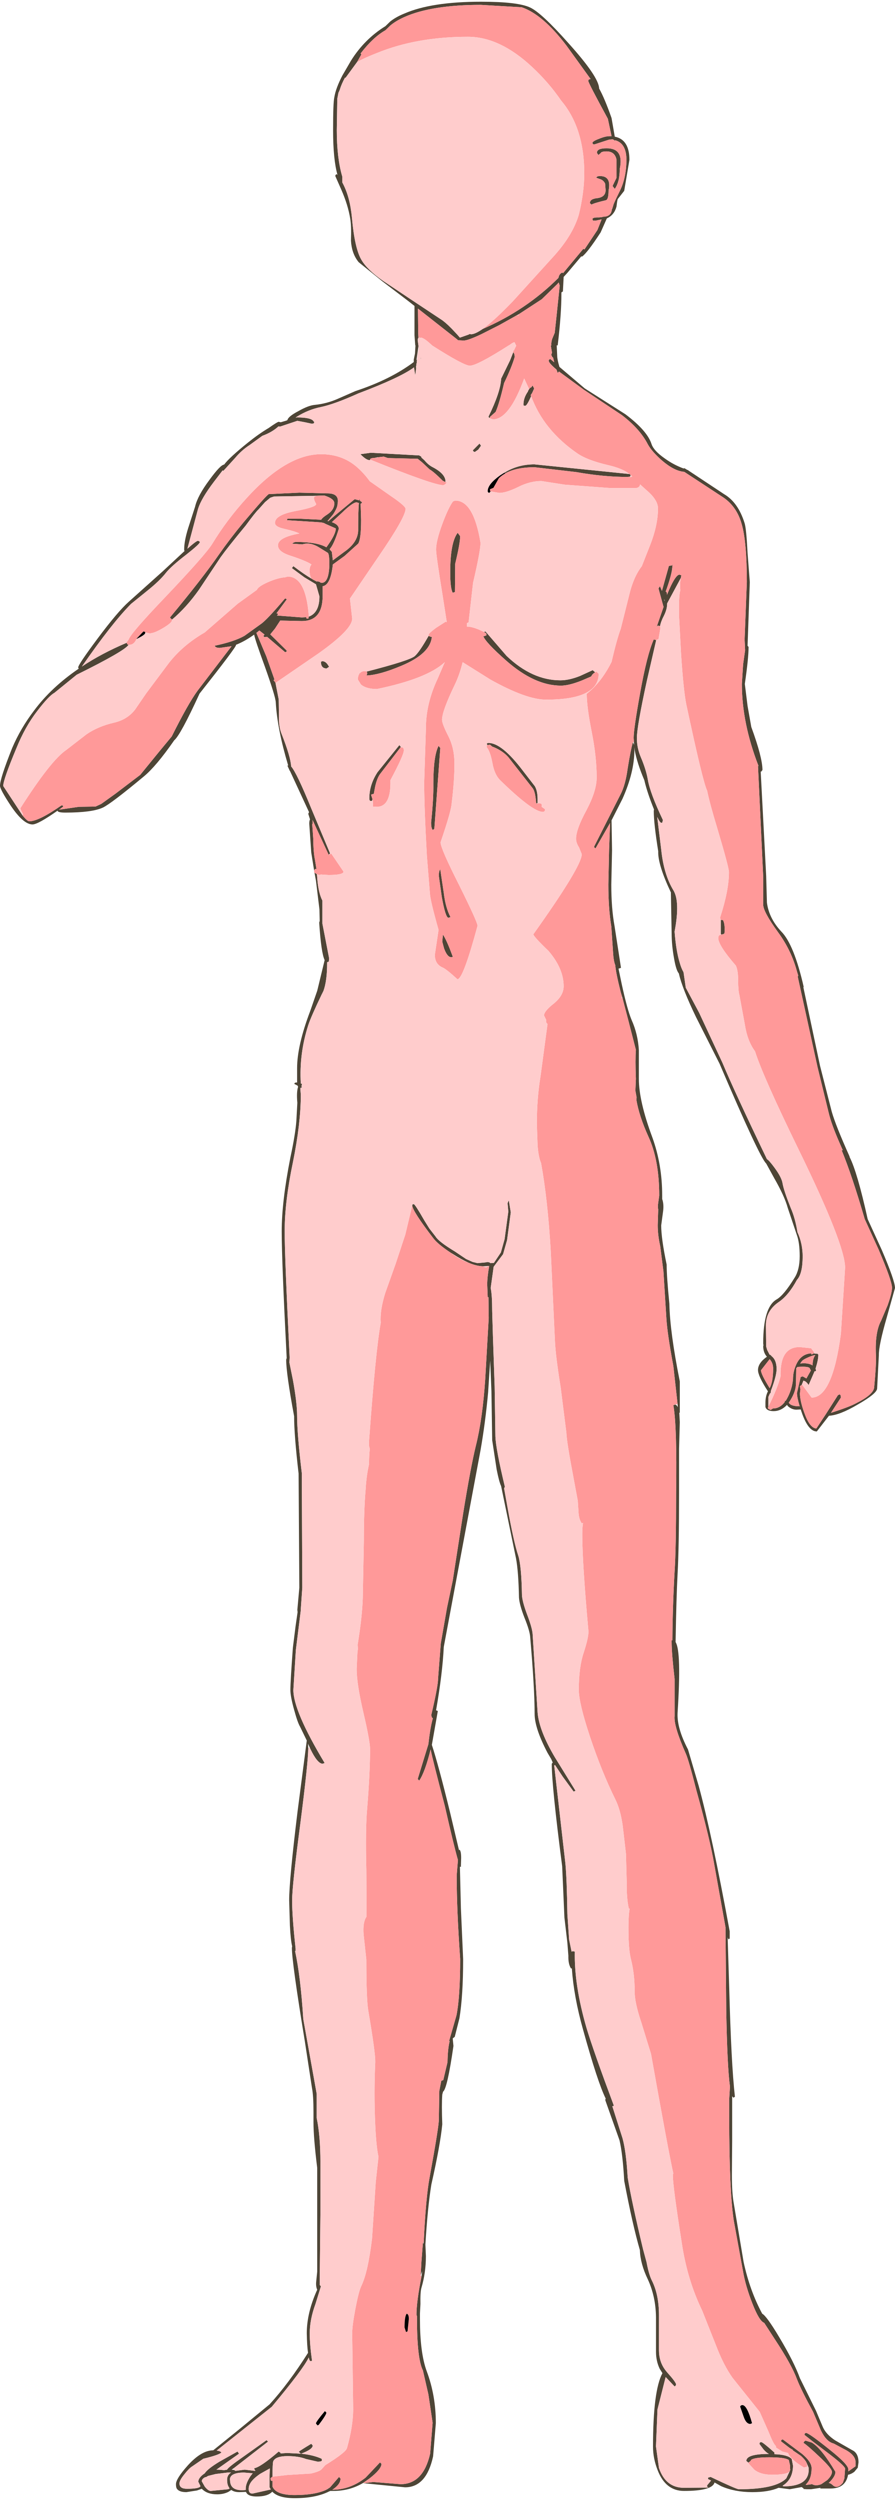 <?xml version="1.0" encoding="UTF-8"?>
<svg xmlns="http://www.w3.org/2000/svg" xmlns:xlink="http://www.w3.org/1999/xlink" width="232px" height="648px" viewBox="0 0 232 648" version="1.1">
<g id="surface1">
<path style=" stroke:none;fill-rule:evenodd;fill:rgb(30.588%,27.059%,21.176%);fill-opacity:1;" d="M 159.492 36.363 L 159.426 36.363 L 159.426 36.488 L 158.848 36.113 L 158.207 36.176 L 157.949 36.176 L 154.086 37.43 L 153.703 37.367 L 153.574 37.055 C 153.574 36.762 154.129 36.406 155.246 35.988 C 156.359 35.527 157.281 35.297 158.012 35.297 L 158.527 35.297 L 157.562 30.785 C 154.172 24.559 152.48 21.277 152.48 20.945 L 152.609 20.629 L 152.93 20.504 L 153.121 20.504 L 153.059 20.441 L 146.816 11.793 C 142.699 6.398 138.84 3.098 135.238 1.887 L 124.621 1.262 C 116.172 1.262 109.586 2.305 104.871 4.395 C 103.367 5.062 102.125 5.816 101.137 6.652 L 99.914 7.844 C 97.77 9.055 95.625 11.059 93.48 13.859 L 93.676 14.109 L 92.582 16.055 L 89.559 20.191 L 89.43 20.129 C 88.828 21.215 88.379 22.262 88.078 23.262 L 87.949 23.578 L 87.691 24.141 L 87.691 24.266 L 87.434 25.582 L 87.305 33.73 C 87.305 38.539 87.777 42.551 88.723 45.766 L 88.723 47.273 C 90.051 49.695 90.887 52.746 91.23 56.426 C 91.703 61.73 92.516 65.367 93.676 67.332 C 94.66 69.043 96.527 70.863 99.273 72.785 L 106.414 77.551 L 114.262 82.754 C 114.992 83.211 115.895 83.984 116.965 85.07 L 117.031 85.133 L 118.445 86.637 L 119.219 87.516 L 121.531 86.703 L 121.598 86.637 L 121.855 86.574 L 122.047 86.637 L 122.113 86.637 C 122.797 86.637 123.805 86.18 125.137 85.258 C 132.598 82.043 139.141 77.633 144.758 72.031 C 144.887 71.324 145.211 70.863 145.723 70.652 L 145.98 70.777 L 151.191 64.512 L 151.516 64.637 L 154.859 59.621 L 155.953 56.863 L 154.473 57.176 L 153.703 57.176 L 153.574 56.801 C 153.574 56.465 154.152 56.32 155.309 56.359 L 156.273 56.234 L 156.273 56.172 L 156.34 56.172 C 157.711 56.172 158.461 55.566 158.59 54.355 L 158.719 54.043 L 158.977 53.227 C 158.977 53.02 159.555 51.742 160.715 49.402 C 161.785 47.23 162.344 44.598 162.387 41.504 C 162.387 38.621 161.422 36.906 159.492 36.363 M 159.812 41.379 C 159.512 39.957 158.656 39.246 157.238 39.246 C 156.34 39.246 155.824 39.395 155.695 39.688 L 155.117 40.188 L 154.73 39.625 C 154.73 38.828 155.547 38.434 157.176 38.434 C 160.266 38.391 161.422 40.188 160.648 43.824 C 160.648 46.039 160.223 47.754 159.363 48.965 L 158.785 48.211 L 159.812 46.082 L 159.812 41.379 M 81.449 225.801 L 80.68 220.977 L 80.164 213.516 C 80.164 213.016 80.227 212.637 80.355 212.387 L 79.906 210.945 L 80.102 210.508 L 75.145 199.789 L 75.082 199.789 L 75.016 199.598 L 74.504 198.473 L 74.695 198.406 C 72.809 192.098 71.734 186.645 71.48 182.047 C 71.438 181.043 70.492 177.953 68.648 172.77 C 66.934 168.09 66.012 165.332 65.883 164.496 C 64.25 165.664 62.688 166.543 61.184 167.129 L 61.184 167.191 C 61.184 167.609 58.031 171.809 51.727 179.789 C 48.426 186.977 46.238 191.012 45.164 191.891 C 42.035 196.402 39.395 199.535 37.25 201.293 C 31.676 205.93 28.16 208.605 26.699 209.316 C 24.855 210.191 21.598 210.633 16.922 210.633 C 15.59 210.633 14.926 210.465 14.926 210.129 C 11.539 212.512 9.371 213.703 8.43 213.703 C 6.84 213.703 4.953 212.074 2.766 208.812 C 0.922 206.016 0 204.301 0 203.672 C 0 202.422 1.051 199.16 3.152 193.895 C 4.609 190.469 6.52 187.207 8.879 184.117 C 11.84 180.145 15.676 176.551 20.395 173.332 L 20.266 173.02 C 20.266 172.52 21.918 170.055 25.219 165.625 C 28.738 160.902 31.461 157.684 33.391 155.969 L 42.27 148.008 L 47.93 142.742 L 47.867 142.742 C 47.781 142.867 47.738 142.766 47.738 142.43 C 47.738 140.965 48.082 139.129 48.77 136.914 L 50.57 131.332 C 50.996 129.453 52.242 127.133 54.301 124.375 C 56.188 121.785 57.453 120.469 58.098 120.426 C 58.996 119.215 61.055 117.312 64.273 114.723 C 66.203 113.176 67.984 111.922 69.613 110.961 C 71.156 109.875 72.035 109.332 72.25 109.332 L 72.766 109.457 L 74.246 109.02 L 74.504 108.891 C 74.633 108.266 75.574 107.492 77.332 106.574 C 79.094 105.57 80.527 105.027 81.645 104.941 C 83.703 104.734 85.676 104.211 87.562 103.375 L 92.133 101.371 C 98.223 99.363 103.262 96.855 107.25 93.848 L 107.25 93.219 L 107.57 91.652 L 107.699 89.523 L 107.637 89.523 L 107.441 86.891 L 107.441 79.305 L 105.77 77.988 L 99.016 72.848 L 92.969 67.957 C 91.766 66.496 91.102 64.637 90.973 62.379 C 91.059 59.828 90.996 57.93 90.781 56.676 C 90.395 54.293 89.621 51.785 88.465 49.152 L 86.918 45.641 C 86.918 45.391 87.047 45.223 87.305 45.141 L 87.5 45.391 C 86.727 42.715 86.34 38.828 86.34 33.73 C 86.34 28.926 86.449 26.082 86.664 25.207 C 86.918 23.617 87.629 21.715 88.785 19.5 L 89.043 19.062 L 90.973 15.742 C 93.289 12.02 96.27 9.031 99.914 6.777 L 101.137 5.586 C 102.125 4.793 103.348 4.102 104.805 3.516 C 109.48 1.469 116.105 0.445 124.684 0.445 C 131.078 0.445 135.324 0.945 137.426 1.949 C 139.398 2.867 142.699 5.941 147.332 11.164 C 152.609 17.016 155.266 20.945 155.309 22.949 C 156.254 24.621 157.324 27.172 158.527 30.598 L 159.363 35.426 C 161.895 35.926 163.16 37.93 163.16 41.441 L 161.809 49.465 L 160.137 51.598 C 160.051 51.766 159.941 52.41 159.812 53.539 C 159.426 55.004 158.59 56.027 157.305 56.613 L 155.695 60.246 C 153.379 63.801 151.773 65.891 150.871 66.516 L 150.68 66.453 L 147.141 70.652 L 146.109 71.781 L 145.918 75.543 L 145.531 75.793 L 145.531 76.105 C 145.531 79.66 145.211 84.133 144.566 89.523 L 144.309 89.523 L 144.438 92.219 C 144.438 92.844 144.629 93.805 145.016 95.102 L 151.578 100.68 L 162.129 107.387 C 165.902 110.23 168.156 112.801 168.887 115.098 C 169.27 116.27 170.43 117.523 172.359 118.859 C 173.859 119.945 175.469 120.801 177.184 121.43 L 177.441 121.367 L 178.148 121.805 L 178.406 121.867 L 178.406 121.93 L 187.672 128.074 C 190.117 129.496 191.895 132.004 193.012 135.598 C 193.312 136.516 193.57 139.086 193.785 143.309 L 194.363 150.891 L 193.785 167.379 L 194.043 167.691 C 194.043 169.656 193.719 172.852 193.074 177.281 L 193.785 182.988 L 194.75 188.441 C 196.68 193.707 197.645 197.426 197.645 199.598 L 197.258 200.102 L 197.258 200.039 L 197.195 199.852 L 197.195 200.102 L 198.609 227.055 L 198.801 233.953 C 199.145 236.668 200.391 239.176 202.535 241.473 C 204.723 243.688 206.652 248.453 208.324 255.766 L 208.258 255.953 L 212.57 276.266 L 215.594 288.113 C 216.281 290.535 217.824 294.422 220.227 299.773 L 220.227 299.898 C 221.555 302.488 223.121 307.859 224.922 316.008 L 228.59 324.031 C 230.863 329.34 232 332.621 232 333.875 L 229.875 341.457 C 228.461 346.348 227.773 349.629 227.816 351.301 L 227.367 359.949 C 227.281 360.828 225.629 362.188 222.414 364.023 C 219.238 365.906 216.73 366.887 214.887 366.973 L 211.734 371.047 C 210.277 371.047 208.988 369.457 207.875 366.281 L 207.551 365.34 L 206.457 365.402 C 205.645 365.402 204.895 365.09 204.207 364.465 L 204.012 364.152 C 202.984 365.238 201.824 365.781 200.539 365.781 C 199.34 365.781 198.629 365.426 198.414 364.715 L 198.414 363.586 C 198.414 362.457 198.629 361.477 199.059 360.641 C 197.344 358.008 196.484 356.168 196.484 355.125 C 196.484 353.91 197.258 352.762 198.801 351.676 C 198.16 350.965 197.836 350.047 197.836 348.918 L 197.902 348.73 L 197.836 348.289 L 197.836 348.102 C 197.836 341.918 198.996 338.156 201.312 336.82 C 202.555 336.109 204.098 334.25 205.945 331.242 C 206.844 329.859 207.293 327.98 207.293 325.598 C 207.293 323.258 207.039 321.398 206.523 320.02 L 204.207 313.125 C 203.648 311.078 202.469 308.484 200.668 305.352 L 198.609 301.59 C 197.492 300.586 193.461 291.957 186.512 275.699 L 180.402 263.602 C 178.043 258.711 176.562 254.949 175.961 252.316 C 175.492 251.773 175.082 250.5 174.738 248.496 C 174.312 246.195 174.098 243.98 174.098 241.852 L 173.902 231.32 C 171.629 226.512 170.535 222.961 170.621 220.66 C 169.852 215.855 169.465 212.367 169.465 210.191 L 169.527 209.816 L 169.207 209.004 C 168.176 206.371 167.449 204.113 167.02 202.23 C 165.777 199.309 164.938 196.695 164.512 194.395 L 164.512 194.332 L 164.445 193.707 L 164.445 194.395 C 164.445 198.242 163.418 202.461 161.359 207.059 L 158.527 212.637 L 158.656 220.41 L 158.461 229.312 C 158.461 233.406 158.742 236.98 159.301 240.031 L 160.973 250.875 L 160.395 251.066 L 160.328 251.066 L 161.164 255.078 C 162.109 259.465 162.965 262.578 163.738 264.418 C 164.809 266.797 165.434 269.391 165.605 272.191 L 165.605 279.648 C 165.605 283.496 166.762 288.531 169.078 294.758 C 170.793 299.48 171.652 304.516 171.652 309.863 L 171.652 310.805 C 171.953 311.641 172.039 312.645 171.91 313.812 L 171.395 317.637 C 171.395 319.895 171.867 323.277 172.809 327.793 C 172.809 329.84 173.047 333.227 173.516 337.949 C 173.602 342.797 174.504 349.504 176.219 358.07 L 176.219 366.156 L 176.09 366.219 L 176.219 368.602 L 176.027 375.559 L 176.027 387.031 C 176.027 396.477 175.898 403.453 175.641 407.969 C 175.426 412.023 175.254 417.914 175.125 425.645 C 176.156 427.234 176.328 433.355 175.641 444.012 C 175.512 446.645 176.414 449.801 178.344 453.477 L 181.109 462.883 C 183.383 471.238 186.062 483.82 189.152 500.617 L 189.152 502.5 L 188.766 502.688 L 188.766 502.625 L 188.637 502.188 L 188.637 502.688 L 189.023 515.16 C 189.367 528.324 189.859 537.77 190.504 543.496 L 190.117 543.746 L 189.793 543.371 L 189.793 554.969 L 189.73 562.805 C 189.688 566.02 189.816 568.613 190.117 570.578 L 192.754 586.309 C 193.828 591.285 195.434 595.754 197.578 599.727 C 198.352 600.145 199.832 602.191 202.02 605.867 C 204.551 610.09 206.328 613.621 207.359 616.461 L 211.539 624.926 L 213.277 629.062 C 213.836 630.359 214.906 631.527 216.496 632.574 L 220.871 635.082 C 221.984 635.582 222.543 636.648 222.543 638.277 L 222.348 639.656 L 221.449 640.723 C 220.891 641.141 220.355 641.391 219.84 641.473 C 219.41 643.855 217.891 645.047 215.273 645.047 L 212.57 645.047 L 212.762 644.859 L 210.254 645.234 L 209.16 645.234 L 208.258 645.172 L 208.324 645.047 L 207.809 644.672 L 204.723 645.234 L 201.824 644.859 C 200.109 645.613 197.836 645.988 195.008 645.988 C 191.961 645.988 189.258 645.465 186.898 644.422 L 185.227 643.48 C 184.84 644.941 182.203 645.676 177.312 645.676 C 174.141 645.676 171.867 643.898 170.492 640.348 C 169.68 638.297 169.27 636.25 169.27 634.203 C 169.27 624.508 170.086 618.156 171.715 615.145 L 171.008 614.02 C 170.363 612.68 170.043 611.195 170.043 609.566 L 170.043 600.664 C 170 597.07 169.293 593.793 167.922 590.824 C 166.633 588.148 165.945 585.621 165.863 583.238 C 164.574 578.766 163.223 572.793 161.809 565.312 C 161.551 560.672 161.145 557.16 160.586 554.781 L 156.918 544.438 L 156.918 544.059 L 157.113 544.059 L 157.047 544.059 C 155.633 541.219 153.66 535.223 151.129 526.07 C 149.543 520.426 148.574 515.16 148.234 510.273 L 148.234 510.211 L 148.168 510.211 L 148.039 510.273 C 147.523 509.52 147.289 508.414 147.332 506.949 L 147.074 503.629 L 146.305 497.047 L 145.723 483.754 C 143.922 469.922 143.023 461.062 143.023 457.176 L 143.277 456.863 L 142.895 455.984 L 141.93 454.355 C 139.699 450.094 138.582 446.73 138.582 444.262 C 138.582 439.793 138.195 433.125 137.426 424.266 C 137.34 423.18 136.844 421.527 135.945 419.312 C 135.086 417.098 134.613 415.363 134.527 414.113 C 134.441 409.641 134.188 406.254 133.758 403.957 L 129.898 385.215 C 129.555 384.504 129.168 383.062 128.738 380.887 L 127.582 373.301 L 127.387 360.703 L 127.387 360.641 L 127.066 352.68 L 126.551 360.578 L 126.551 360.703 C 126.078 365.969 125.414 371.047 124.559 375.934 L 118.125 410.352 L 115.035 426.898 C 114.82 431.453 114.156 436.93 113.039 443.324 L 113.492 443.512 L 111.945 452.289 L 111.945 452.352 L 111.945 452.289 C 113.062 455.672 114.629 461.48 116.645 469.715 L 118.961 479.492 L 119.023 479.617 L 119.09 479.43 C 119.387 479.641 119.539 480.371 119.539 481.625 L 119.473 483.754 C 119.602 483.84 119.516 483.883 119.219 483.883 L 119.473 494.602 L 120.055 507.828 C 120.055 514.18 119.73 519.301 119.09 523.184 L 117.867 528.012 L 117.801 528.012 L 117.352 528.387 L 117.543 530.332 C 116.473 537.77 115.57 541.719 114.844 542.18 L 114.648 542.93 C 114.52 544.688 114.52 547.258 114.648 550.641 C 114.305 554.195 113.363 559.398 111.816 566.25 C 111.176 570.18 110.66 575.359 110.273 581.797 L 110.402 584.805 C 110.402 587.691 110.016 590.426 109.246 593.02 C 109.031 593.77 108.945 595.172 108.988 597.219 L 108.859 599.664 L 108.859 601.105 C 108.859 606.914 109.438 611.406 110.594 614.582 C 112.184 618.805 112.977 623.316 112.977 628.121 L 112.27 636.711 C 111.109 642.059 108.688 644.734 105 644.734 L 94.191 643.668 L 96.762 643.355 L 103.84 643.918 C 107.742 643.918 110.297 641.285 111.496 636.02 L 112.141 627.996 L 111.047 620.664 L 109.629 614.457 C 108.602 612.41 108.086 607.957 108.086 601.105 L 108.086 600.414 L 107.957 599.977 C 107.957 597.762 108.387 594.48 109.246 590.133 L 109.438 588.691 L 109.051 589.758 L 109.246 586.184 L 109.629 581.297 L 109.695 581.359 L 109.758 581.672 L 109.824 581.297 C 110.211 573.355 110.723 567.715 111.367 564.371 C 112.996 555.426 113.793 550.434 113.75 549.387 L 113.875 541.992 L 114.391 539.359 L 114.906 539.172 L 116 534.531 C 116.043 532.148 116.234 530.312 116.578 529.016 L 116.387 529.141 L 118.316 522.434 C 118.961 519.258 119.281 514.367 119.281 507.766 C 118.68 499.281 118.379 492.07 118.379 486.137 L 118.703 482.125 C 118.016 479.742 116.879 475.062 115.293 468.086 C 113.148 459.934 111.926 455.066 111.625 453.477 C 110.637 457.449 109.652 460.145 108.664 461.566 L 108.281 461.125 L 111.047 452.098 C 111.348 449.301 111.73 447.062 112.203 445.391 C 111.945 445.266 111.816 444.953 111.816 444.453 C 112.977 439.52 113.555 436.387 113.555 435.047 L 114.262 425.961 L 115.871 416.746 L 117.352 409.723 L 120.055 392.297 C 121.34 384.355 122.434 378.527 123.336 374.809 C 124.492 370.211 125.309 364.441 125.777 357.504 L 126.68 341.707 L 126.617 336.254 L 126.422 336.254 L 126.293 332.996 C 126.293 331.656 126.465 330.051 126.809 328.168 L 126.68 328.168 L 125.395 328.23 L 125.328 328.23 C 124.172 328.23 122.863 327.918 121.406 327.289 C 120.203 326.746 118.918 326.039 117.543 325.16 L 116.836 324.723 C 114.562 323.215 113.039 321.941 112.27 320.898 C 108.75 316.301 106.949 313.5 106.863 312.496 L 106.863 312.434 C 106.863 312.227 106.992 312.121 107.25 312.121 C 107.465 312.121 108.387 313.543 110.016 316.383 L 111.305 318.453 L 112.91 320.52 C 113.426 321.398 115.098 322.695 117.93 324.406 L 120.824 326.352 L 122.5 327.102 L 123.785 327.418 L 125.844 327.227 C 126.402 327.062 126.832 327.125 127.129 327.418 L 128.031 327.355 L 129.832 324.656 L 130.797 321.211 L 131.762 314.062 L 131.57 311.871 L 131.891 311.117 L 132.406 314.254 L 131.441 321.461 L 130.41 325.098 L 127.965 328.355 L 127.195 333.875 C 127.453 335.043 127.582 337.027 127.582 339.828 L 127.773 346.285 L 128.223 359.387 L 128.418 372.363 C 128.504 374.578 129.316 378.902 130.863 385.34 L 130.734 385.715 L 130.668 385.777 L 131.57 390.793 C 132.641 396.77 133.562 400.906 134.336 403.203 C 134.895 404.961 135.215 408.363 135.301 413.422 C 135.344 414.508 135.773 416.16 136.59 418.375 C 137.488 420.715 137.98 422.43 138.066 423.516 L 139.355 443.887 C 139.613 447.023 141.113 450.91 143.859 455.547 L 149.199 464.199 L 148.684 464.387 L 145.852 460.5 L 143.859 457.492 L 143.793 457.555 L 143.664 457.617 L 146.559 483.004 C 146.816 485.719 146.988 490.109 147.074 496.168 L 147.523 502.75 L 148.168 505.883 L 148.492 505.758 L 149.004 505.883 C 148.875 511.652 149.883 518.234 152.027 525.629 C 153.188 529.516 155.547 536.223 159.105 545.754 C 159.105 545.879 158.977 545.941 158.719 545.941 L 161.359 554.215 C 162 556.512 162.453 559.918 162.707 564.434 C 163.395 568.613 164.727 574.816 166.699 583.051 L 167.598 586.375 C 167.984 588.461 168.434 590.031 168.949 591.074 C 170.195 593.539 170.816 596.551 170.816 600.102 L 170.816 609.191 C 170.816 611.113 171.328 612.785 172.359 614.207 L 172.746 614.707 L 173.066 615.082 C 174.527 616.715 175.254 617.715 175.254 618.094 L 175.125 618.406 L 174.867 618.594 L 172.551 616.148 L 170.43 624.551 L 170.043 634.141 L 170.816 639.719 C 171.973 643.145 174.141 644.859 177.312 644.859 L 183.617 644.797 C 183.191 644.586 183.168 644.297 183.555 643.918 L 184.324 642.98 L 183.555 642.602 L 183.555 642.227 L 184.199 642.039 C 188.656 644.168 191.102 645.234 191.531 645.234 C 197.879 645.234 201.977 644.297 203.82 642.414 L 204.656 640.66 L 204.852 640.156 L 204.785 639.781 L 204.785 639.031 L 204.465 637.652 C 203.82 637.191 202.125 636.961 199.383 636.961 C 196.98 636.961 195.434 637.168 194.75 637.586 L 194.555 637.902 L 194.105 638.277 L 193.977 638.34 L 193.461 637.902 C 193.461 636.688 195.414 636.082 199.316 636.082 C 198.887 635.875 198.414 635.477 197.902 634.891 L 196.871 633.512 C 196.871 633.18 197.023 633.012 197.32 633.012 C 197.578 633.012 198.715 633.91 200.73 635.707 L 200.73 636.145 C 203.09 636.23 204.594 636.648 205.234 637.398 L 205.559 639.094 C 205.559 641.434 204.68 643.168 202.918 644.297 L 202.855 644.359 L 203.113 644.484 C 207.703 644.484 209.867 642.875 209.609 639.656 L 209.031 638.277 C 208.816 637.816 208.344 637.254 207.617 636.586 L 205.492 635.145 L 205.492 635.02 L 204.656 634.516 L 202.469 632.824 L 202.535 632.449 L 202.918 632.32 L 207.938 636.082 C 209.566 637.461 210.383 638.695 210.383 639.781 C 210.383 641.703 209.867 643.125 208.84 644.043 L 209.098 644.105 L 210.512 643.918 C 211.156 644.297 211.949 644.297 212.891 643.918 L 214.438 642.852 C 215.25 642.059 215.66 641.348 215.66 640.723 C 215.66 640.137 214.543 638.801 212.312 636.711 C 210.383 634.871 209.031 633.703 208.258 633.199 C 208.473 632.824 208.668 632.637 208.84 632.637 L 210.445 633.137 C 212.121 634.141 214.156 636.668 216.559 640.723 C 216.559 641.473 216.066 642.352 215.078 643.355 L 214.82 643.605 C 215.164 643.648 215.508 643.836 215.852 644.168 C 216.668 644.922 217.547 644.715 218.488 643.543 L 218.875 642.414 L 219.066 639.906 C 219.066 639.406 217.309 637.84 213.793 635.207 L 210.574 632.762 L 208.516 631.133 L 208.645 630.754 L 208.902 630.629 C 209.418 630.629 211.539 632.133 215.273 635.145 C 218.359 637.609 219.906 639.258 219.906 640.094 L 219.906 640.598 L 221.77 639.281 L 221.77 638.215 C 221.77 636.918 220.742 635.77 218.684 634.766 L 216.109 633.387 C 214.863 633.094 213.77 631.988 212.828 630.066 L 210.77 625.176 C 208.711 621.414 207.316 618.594 206.586 616.715 C 205.688 614.246 203.777 610.801 200.859 606.371 L 198.094 602.105 C 197.238 601.816 196.207 600.121 195.008 597.031 C 193.848 594.062 193.055 591.348 192.625 588.879 L 190.18 575.465 C 189.41 570.324 189.023 561.445 189.023 548.824 L 189.023 544.059 L 189.215 540.863 C 188.742 537.395 188.422 530.75 188.25 520.93 L 188.059 499.555 L 185.164 483.379 C 184.434 479.035 182.891 472.617 180.531 464.137 C 179.199 458.871 178.277 455.672 177.766 454.543 C 175.66 449.781 174.695 446.543 174.867 444.828 L 174.867 435.176 C 174.355 430.785 174.098 427.59 174.098 425.582 L 174.098 425.207 L 174.289 425.207 C 174.332 419.188 174.527 413.234 174.867 407.34 C 175.125 403.453 175.254 396.664 175.254 386.969 C 175.426 375.434 175.191 367.871 174.547 364.277 L 174.934 364.086 C 175.234 364.086 175.492 364.316 175.703 364.777 L 175.641 363.961 L 174.547 354.121 C 173.516 348.605 172.918 344.531 172.746 341.898 L 171.973 329.547 L 171.137 323.027 C 170.707 321.105 170.492 319.289 170.492 317.574 L 170.621 313.5 C 170.535 313.125 170.516 312.707 170.559 312.246 L 170.879 309.926 C 170.879 303.785 169.957 298.707 168.113 294.695 C 166.484 291.102 165.434 287.902 164.961 285.102 L 165.023 284.477 L 164.703 282.723 L 164.832 279.648 C 164.703 276.266 164.703 273.758 164.832 272.129 L 162.902 264.605 L 161.359 258.711 L 161.23 258.273 L 160.906 257.207 C 160.051 253.824 159.578 251.484 159.492 250.188 C 159.191 249.477 159 248.367 158.914 246.863 L 158.461 240.156 C 157.949 237.066 157.691 233.43 157.691 229.25 L 157.883 220.285 L 158.141 213.328 L 154.41 219.848 C 154.152 219.848 154.023 219.699 154.023 219.406 L 160.844 205.93 C 161.699 204.301 162.324 202.043 162.707 199.16 C 163.223 195.941 163.676 193.688 164.059 192.391 L 164.383 193.078 L 164.316 192.391 L 164.254 191.262 C 164.254 189.715 164.809 185.852 165.926 179.664 C 167.125 172.977 168.305 168.34 169.465 165.75 L 169.914 165.875 L 170.109 165.875 L 167.664 176.531 C 165.945 184.43 165.09 189.359 165.09 191.324 C 165.09 193.039 165.434 194.688 166.117 196.277 C 167.02 198.406 167.621 200.332 167.922 202.043 C 168.305 204.383 169.613 207.895 171.844 212.574 L 171.652 213.266 L 171.395 213.266 C 171.18 213.266 170.836 212.762 170.363 211.762 L 171.395 220.16 C 171.824 224.465 172.875 227.996 174.547 230.754 C 175.746 232.719 175.855 236.293 174.867 241.473 C 175.125 244.859 175.578 247.574 176.219 249.621 C 176.477 250.543 176.797 251.336 177.184 252.004 L 177.766 256.016 L 181.238 262.535 L 187.285 275.512 C 189.301 280.359 193.141 288.676 198.801 300.461 C 199.188 300.672 199.852 301.422 200.797 302.719 C 201.996 304.348 202.684 305.684 202.855 306.73 C 203.07 307.984 203.777 310.113 204.977 313.125 C 205.75 314.879 206.328 316.969 206.715 319.391 C 207.617 321.355 208.066 323.445 208.066 325.66 C 208.066 328.672 207.574 330.695 206.586 331.742 C 205.129 334.457 203.52 336.402 201.762 337.57 C 199.617 339.074 198.543 341.062 198.543 343.527 L 198.609 349.043 L 198.867 349.922 L 199.508 351.176 L 199.574 351.113 L 199.961 351.426 L 199.961 351.488 C 200.859 352.156 201.312 353.285 201.312 354.871 C 201.312 356.043 200.816 357.922 199.832 360.516 L 199.766 361.078 L 199.574 361.203 L 199.188 362.082 L 199.188 364.59 L 199.059 364.84 L 199.125 365.152 L 199.766 365.469 L 200.348 365.09 C 201.547 365.09 202.578 364.527 203.434 363.398 L 203.434 363.148 L 203.691 363.086 L 204.012 362.52 C 204.871 360.973 205.387 359.305 205.559 357.504 C 205.559 356.293 205.793 355.125 206.266 353.996 C 207.078 351.988 208.41 350.922 210.254 350.797 L 210.383 351.113 L 210.961 350.797 L 211.668 350.922 L 211.734 350.797 L 212.121 351.113 L 212.121 351.238 C 212.121 352.074 211.883 353.242 211.41 354.746 L 211.539 355.25 C 211.582 355.375 211.453 355.438 211.156 355.438 L 209.609 359.012 C 209.184 358.34 208.73 357.965 208.258 357.883 L 207.809 359.012 C 207.594 359.094 207.445 359.219 207.359 359.387 L 207.488 360.137 L 207.359 361.141 C 207.359 362.48 207.746 364.191 208.516 366.281 C 209.418 368.832 210.445 370.168 211.605 370.293 L 214.051 366.594 L 217.203 361.645 L 217.59 361.453 C 217.848 361.453 217.973 361.727 217.973 362.27 L 215.402 366.219 C 218.531 365.215 220.676 364.402 221.836 363.773 C 224.879 362.27 226.469 360.891 226.594 359.637 C 226.98 355.625 227.133 352.785 227.047 351.113 C 226.875 347.227 227.324 344.301 228.398 342.336 L 230.07 338.387 C 230.844 336.215 231.227 334.688 231.227 333.809 C 231.227 332.641 230.07 329.34 227.754 323.906 L 224.152 316.008 C 221.965 308.484 219.969 302.531 218.168 298.141 L 218.488 298.141 L 218.426 298.078 L 217.523 296.012 C 216.195 292.961 215.293 290.453 214.82 288.488 L 211.926 276.641 L 206.781 253.133 L 206.91 252.883 L 206.586 251.816 C 205.602 248.141 203.969 244.754 201.695 241.66 C 199.125 238.109 197.836 235.727 197.836 234.516 L 197.836 227.371 L 196.484 198.598 L 196.613 198.535 C 193.742 191.137 192.305 184.055 192.305 177.281 L 192.625 172.207 L 193.141 168.57 L 193.012 165.75 L 193.59 150.891 C 193.59 143.914 193.141 138.879 192.238 135.785 C 191.34 132.609 189.602 130.227 187.027 128.637 L 177.379 122.309 C 175.66 122.184 173.73 121.199 171.586 119.359 C 169.828 117.816 168.605 116.414 167.922 115.16 C 166.547 112.484 164.297 109.957 161.164 107.574 L 151.387 101.055 L 144.887 96.293 L 144.758 96.48 L 144.566 96.668 L 144.242 95.789 C 142.914 94.664 142.25 93.91 142.25 93.535 C 142.25 93.242 142.398 93.094 142.699 93.094 L 143.664 93.91 L 143.344 92.594 L 143.215 92.656 L 142.895 91.969 L 143.086 91.402 L 142.766 89.523 L 142.957 89.523 L 142.895 89.398 C 142.895 88.688 143.023 88.059 143.277 87.516 L 143.793 86.262 L 144.242 82.125 L 145.082 74.039 L 144.824 73.223 L 144.5 73.602 L 140.449 77.551 L 134.402 81.5 L 133.949 81.75 L 133.82 81.75 L 133.82 81.812 L 129.445 84.258 L 124.75 86.637 C 122.434 87.727 120.934 88.27 120.246 88.27 L 118.832 88.207 L 118.637 88.082 L 108.344 79.992 L 108.41 86.262 L 108.473 87.578 C 108.344 87.703 108.281 87.914 108.281 88.207 L 108.473 89.586 L 108.473 89.773 L 107.957 93.285 L 108.086 93.219 L 108.023 94.098 L 107.895 94.41 L 107.957 94.473 L 107.828 95.164 L 107.895 95.352 L 107.637 97.297 L 107.316 95.227 C 104.957 96.98 100.129 99.238 92.84 101.996 C 88.766 103.836 85.547 105.004 83.188 105.508 C 81.043 105.926 78.965 106.762 76.949 108.016 L 76.625 108.266 L 76.949 108.203 L 77.012 108.203 C 79.543 108.203 80.98 108.559 81.32 109.27 L 81.449 109.457 C 81.449 109.707 81.238 109.832 80.809 109.832 L 79.07 109.457 L 77.074 109.082 L 72.574 110.586 L 72.188 110.523 C 71.113 111.523 69.719 112.34 68.004 112.969 L 64.723 115.348 C 63.352 116.227 62.086 117.355 60.926 118.734 L 57.902 122.055 L 57.711 121.93 L 55.457 124.879 C 53.27 127.762 51.898 130.102 51.34 131.898 L 48.574 142.242 C 50.117 140.863 51.039 140.172 51.34 140.172 L 51.727 140.359 L 51.793 140.547 C 51.793 140.84 50.656 141.887 48.383 143.684 C 45.723 145.73 43.941 147.32 43.043 148.445 C 41.969 149.828 40.34 151.395 38.152 153.148 L 33.969 156.535 C 30.625 159.918 26.379 165.332 21.23 172.77 C 24.621 170.512 28.48 168.465 32.812 166.625 L 33.07 167.066 L 33.328 167.129 C 32.727 168.172 28.242 170.762 19.879 174.902 L 14.09 179.602 C 13.145 180.105 11.668 181.672 9.652 184.305 C 7.551 187.02 5.746 190.238 4.246 193.957 C 1.973 199.391 0.836 202.648 0.836 203.738 L 5.855 211.383 C 6.668 212.387 7.25 212.887 7.59 212.887 C 9.223 212.887 12.008 211.508 15.957 208.75 L 16.277 208.812 L 16.406 209.066 L 15.312 209.879 L 20.461 209.129 L 24.77 209.066 L 26.25 208.375 L 29.918 205.742 L 36.352 200.852 L 41.305 194.773 L 44.52 190.887 C 47.309 185.285 49.539 181.336 51.211 179.039 L 60.027 167.504 L 57.004 167.941 C 56.23 167.941 55.781 167.754 55.652 167.379 C 59.039 166.668 61.613 165.812 63.371 164.809 L 67.555 161.801 C 68.582 161.129 70.684 158.914 73.859 155.156 C 74.16 155.156 74.309 155.238 74.309 155.406 L 71.672 158.977 C 72.102 159.02 72.145 159.207 71.801 159.543 L 78.234 160.043 L 79.391 159.98 L 79.457 160.359 C 79.887 160.359 80.059 160.297 79.973 160.168 L 80.035 159.793 L 80.164 159.793 C 81.922 159.082 82.801 157.348 82.801 154.59 L 81.902 151.457 L 78.879 149.637 L 75.66 147.258 L 76.047 146.754 C 77.977 148.219 79.562 149.305 80.809 150.016 L 81.195 150.266 L 82.16 150.766 L 82.223 150.703 C 82.609 150.703 82.93 150.828 83.188 151.078 L 83.383 151.078 C 84.625 151.078 85.289 149.512 85.375 146.379 C 85.375 144.582 85.246 143.559 84.988 143.309 L 82.867 141.992 C 81.238 140.945 79.734 140.652 78.363 141.113 L 75.727 140.926 C 76.023 140.633 76.391 140.484 76.82 140.484 C 80.422 140.484 83.016 140.945 84.602 141.863 C 86.234 139.648 87.047 138.02 87.047 136.977 L 84.348 135.785 C 84.176 135.66 83.918 135.555 83.574 135.473 L 83.508 135.473 L 83.188 135.41 L 81.32 135.281 L 74.375 134.844 L 74.504 134.469 L 78.043 134.469 L 83.254 134.719 C 83.469 134.344 84.004 133.883 84.859 133.34 C 86.062 132.547 86.664 131.586 86.664 130.457 C 86.664 129.664 85.805 128.992 84.09 128.449 L 83.445 128.449 L 81.965 128.512 L 71.027 128.699 L 70.062 129.016 L 68.711 130.145 L 66.977 132.086 C 66.504 132.504 65.41 133.883 63.695 136.223 C 60.52 140.066 58.355 142.805 57.195 144.434 L 51.598 152.836 C 49.41 155.93 47.074 158.52 44.586 160.609 L 44.137 160.168 L 44.07 160.043 C 49.691 153.273 53.914 147.84 56.746 143.746 C 58.676 140.988 60.797 138.207 63.113 135.41 C 67.02 130.77 69.207 128.324 69.676 128.074 L 77.59 127.699 L 84.73 127.887 L 84.926 127.887 C 87.027 127.887 87.883 128.805 87.5 130.645 C 87.5 131.27 87.113 132.168 86.34 133.34 L 84.988 134.969 L 84.859 135.031 L 84.926 135.031 L 85.117 135.094 L 86.789 133.652 L 91.938 129.391 L 93.16 129.703 L 93.227 129.203 L 93.352 129.828 L 93.805 130.145 L 93.805 130.395 L 93.48 130.582 L 93.609 134.719 C 93.609 138.105 93.352 140.172 92.84 140.926 L 89.301 144.121 L 86.277 146.316 L 86.277 146.379 C 85.891 149.891 85.012 151.75 83.637 151.957 L 83.637 154.465 C 83.637 158.812 81.836 160.984 78.234 160.984 L 72.637 160.859 L 71.285 162.93 L 70.062 164.434 L 74.309 168.633 L 74.309 168.883 L 73.922 169.07 L 69.227 165.059 L 68.84 165.121 L 68.391 165.121 L 68.324 164.746 L 68.582 164.496 L 67.23 163.43 L 66.461 164.055 L 69.035 170.137 L 71.156 176.156 L 70.898 176.281 L 71.414 176.969 L 71.414 177.031 L 72.25 181.293 L 72.316 185.684 C 72.273 187.48 72.488 188.965 72.957 190.133 C 74.547 194.145 75.383 196.988 75.469 198.66 C 76.453 199.789 78.211 203.465 80.742 209.691 L 85.57 221.227 L 85.246 221.539 L 85.184 221.539 L 81 212.512 L 81.066 213.453 L 80.938 213.641 L 81.195 217.277 C 81.238 219.867 81.387 221.727 81.645 222.855 L 82.031 225.238 L 81.965 225.238 C 81.621 225.238 81.449 225.426 81.449 225.801 M 94.125 643.605 C 91.809 644.984 89.234 645.676 86.406 645.676 L 85.633 645.676 L 85.312 645.801 C 82.996 646.969 80.016 647.555 76.367 647.555 C 73.582 647.555 71.648 646.992 70.578 645.863 C 69.805 646.699 68.453 647.117 66.523 647.117 C 65.152 647.117 64.273 646.801 63.887 646.176 L 63.758 645.926 L 62.02 645.988 C 61.164 645.988 60.477 645.801 59.961 645.422 L 59.191 645.926 C 58.332 646.344 57.367 646.551 56.297 646.551 C 54.535 646.551 53.207 646.07 52.305 645.109 L 51.082 645.551 L 48.316 645.988 C 47.031 645.988 46.195 645.676 45.809 645.047 C 45.68 644.797 45.613 644.422 45.613 643.918 C 45.613 642.957 46.645 641.328 48.703 639.031 C 51.062 636.438 53.25 635.145 55.266 635.145 L 62.02 629.688 L 69.871 623.234 C 73.129 619.68 76.453 615.23 79.844 609.879 C 79.672 608.711 79.562 607.02 79.52 604.805 C 79.52 601.25 80.422 597.488 82.223 593.52 C 81.965 592.934 81.879 592.223 81.965 591.387 L 82.223 588.816 L 82.223 561.926 C 81.578 556.703 81.258 552.773 81.258 550.141 L 81.258 547.445 C 81.258 544.602 81.129 542.535 80.871 541.238 L 79.008 529.078 C 76.777 515.453 75.66 507.387 75.66 504.883 L 75.727 504.504 C 75.469 503.418 75.273 501.621 75.145 499.113 L 74.953 492.594 C 74.953 489.086 75.684 481.375 77.141 469.465 L 79.52 451.16 L 77.785 447.586 C 77.355 446.875 76.84 445.414 76.238 443.199 C 75.598 440.898 75.273 439.188 75.273 438.059 C 75.273 436.594 75.488 432.938 75.918 427.086 L 76.625 421.445 L 77.141 417.871 L 77.074 417.309 L 77.59 411.543 L 77.398 381.953 C 76.625 375.309 76.238 370.355 76.238 367.098 C 74.867 359.699 74.18 354.809 74.18 352.43 L 74.309 352.051 L 74.309 351.926 C 73.453 335.254 73.023 324.324 73.023 319.141 C 73.023 314 73.773 307.629 75.273 300.023 C 76.133 296.012 76.648 292.855 76.82 290.559 L 77.074 285.855 C 76.906 284.016 76.969 282.637 77.27 281.719 L 77.141 281.406 L 76.305 280.965 C 76.305 280.715 76.496 280.59 76.883 280.59 L 77.012 280.59 L 77.012 276.891 C 77.012 272.965 78.148 268.012 80.422 262.035 L 82.289 256.645 L 82.223 256.582 L 82.289 256.582 L 84.152 248.871 C 83.551 247.617 83.082 244.379 82.738 239.152 L 82.867 238.715 L 82.801 235.707 L 81.902 228.309 L 81.516 226.18 L 82.16 226.617 L 82.289 228.246 C 82.5 230.461 82.93 232.195 83.574 233.449 L 83.574 239.406 L 85.312 248.367 L 85.246 249.246 L 84.797 249.434 L 84.797 249.684 C 84.797 252.734 84.477 255.141 83.832 256.895 L 83.574 257.395 L 83.574 257.52 L 83.508 257.52 C 81.578 261.531 80.379 264.27 79.906 265.734 C 78.32 270.664 77.676 275.699 77.977 280.84 L 78.297 280.965 L 78.168 281.469 L 78.234 281.969 L 78.043 281.906 L 77.848 282.094 L 77.977 283.785 C 77.977 288.719 77.289 294.57 75.918 301.34 C 74.504 308.109 73.793 314.043 73.793 319.141 C 73.793 323.57 74.223 334.48 75.082 351.863 L 75.016 353.18 L 75.918 357.633 C 76.648 361.645 77.012 364.734 77.012 366.91 C 77.012 370.086 77.418 375.059 78.234 381.828 L 78.363 411.543 L 77.977 417.059 L 77.977 417.371 L 76.691 427.715 L 76.047 438.059 C 76.047 441.695 78.75 448.004 84.152 456.988 L 83.637 457.176 C 82.738 457.176 81.664 455.883 80.422 453.289 L 80.293 452.977 L 79.844 451.973 L 79.906 453.102 C 79.906 455.484 79.219 462.023 77.848 472.723 C 76.434 483.422 75.727 490.047 75.727 492.594 C 75.727 495.438 76.023 499.594 76.625 505.07 L 76.625 505.695 L 76.496 505.758 C 77.441 510.105 78.148 515.977 78.621 523.375 L 82.094 542.742 L 82.094 549.012 C 82.738 552.105 83.059 555.93 83.059 560.484 L 83.059 573.836 L 82.867 592.266 L 83.188 592.641 L 81.773 597.219 C 80.785 599.891 80.293 602.441 80.293 604.867 C 80.293 606.746 80.484 609.066 80.871 611.824 C 80.957 611.949 80.828 612.012 80.484 612.012 C 80.312 612.012 80.164 611.699 80.035 611.07 C 79.094 613.078 75.895 617.34 70.449 623.859 L 56.168 635.207 C 56.809 635.289 57.219 635.457 57.391 635.707 C 57.004 636.125 55.438 636.668 52.691 637.336 L 49.863 639.281 C 49.305 639.613 48.617 640.305 47.801 641.348 C 46.945 642.395 46.516 643.188 46.516 643.73 C 46.516 644.652 47.16 645.109 48.445 645.109 C 50.547 645.109 51.707 644.902 51.922 644.484 L 51.984 644.484 L 51.406 643.293 C 51.406 642.707 51.793 642.102 52.562 641.473 L 53.078 641.098 C 53.551 640.348 54.816 639.344 56.875 638.09 L 61.57 635.457 L 61.957 636.02 L 56.102 640.156 L 56.551 640.156 L 58.098 640.285 L 58.867 640.156 C 58.996 639.781 60.414 638.652 63.113 636.773 L 69.098 632.512 L 69.484 632.887 L 60.605 639.781 L 60.027 640.156 L 60.605 640.219 L 60.992 640.41 L 60.992 640.473 L 63.438 640.156 L 66.074 640.473 L 66.266 640.348 L 66.074 640.348 L 65.883 639.781 C 66.91 639.656 69.035 638.215 72.25 635.457 L 72.766 635.832 L 72.699 635.957 L 74.375 635.832 L 77.977 636.02 L 77.461 635.52 C 77.461 635.438 78.535 634.746 80.68 633.449 L 81.066 633.891 C 81.066 634.559 80.059 635.27 78.043 636.02 C 80.145 636.23 81.922 636.668 83.383 637.336 L 83.445 637.715 C 83.445 637.965 83.082 638.09 82.352 638.09 L 79.328 637.398 C 78.043 636.898 76.434 636.648 74.504 636.648 C 72.488 636.648 71.266 637.086 70.836 637.965 C 70.707 638.297 70.641 639.613 70.641 641.914 L 70.641 641.977 L 70.129 642.352 C 70.129 642.77 70.191 643 70.32 643.043 L 70.641 643.043 L 70.641 644.547 C 71.242 646.008 73.152 646.738 76.367 646.738 C 79.887 646.738 82.629 646.281 84.602 645.359 L 84.539 645.234 L 84.668 645.297 L 84.73 645.297 L 85.57 644.734 L 87.883 642.039 L 88.27 642.477 C 88.27 643.48 87.562 644.441 86.148 645.359 C 89.234 645.359 92.109 644.316 94.77 642.227 L 98.5 638.277 L 98.887 638.652 C 98.887 639.574 97.836 640.848 95.734 642.477 L 94.125 643.605 M 157.047 51.91 C 155.074 52.371 153.832 52.746 153.316 53.039 L 152.93 52.664 C 152.887 51.91 153.551 51.473 154.926 51.348 C 156.297 51.137 156.984 50.449 156.984 49.277 L 156.855 47.586 C 156.555 46.957 156.082 46.562 155.438 46.395 L 154.602 46.082 C 154.602 45.789 154.926 45.641 155.566 45.641 C 157.539 45.641 158.27 46.895 157.754 49.402 C 157.754 50.949 157.52 51.785 157.047 51.91 M 133.18 90.902 L 133.113 90.902 L 133.18 90.652 L 133.18 90.902 M 133.051 91.277 L 133.309 91.715 L 133.434 92.469 C 132.922 94.266 132 96.543 130.668 99.301 C 129.855 102.812 129.125 105.297 128.48 106.762 L 127 108.078 L 127 108.328 L 126.809 108.328 L 126.617 108.016 C 128.719 103.711 129.812 100.43 129.898 98.172 L 132.215 93.41 L 133.051 91.277 M 137.168 100.867 C 137.34 100.574 137.555 100.41 137.809 100.367 L 137.809 100.242 L 138.066 99.93 L 138.453 100.68 L 138.391 100.867 L 137.938 101.871 L 137.555 102.434 L 137.68 102.688 C 136.953 104.359 136.438 105.195 136.137 105.195 L 135.75 105.133 L 135.688 104.879 C 135.688 103.711 136.074 102.582 136.844 101.496 L 136.91 101.246 L 136.973 101.184 L 137.102 100.93 L 137.168 100.867 M 163.16 122.871 L 163.418 123.059 L 163.48 123.246 L 163.289 123.562 L 162.516 123.625 C 158.484 123.625 154.109 123.207 149.391 122.371 L 138.582 121.117 C 135.324 121.117 132.77 121.66 130.926 122.746 L 130.797 122.496 C 133.113 121.074 135.688 120.363 138.52 120.363 L 163.16 122.871 M 109.051 92.781 L 109.117 92.656 L 109.117 93.348 L 109.051 92.781 M 108.535 118.043 L 108.73 118.105 L 109.117 118.297 L 109.246 118.484 L 109.246 118.609 L 110.016 119.297 C 110.703 120.133 111.434 120.738 112.203 121.117 C 114.348 122.246 115.441 123.457 115.484 124.75 L 115.422 124.941 L 114.777 124.625 C 113.148 122.996 112.012 122.016 111.367 121.68 L 109.438 119.863 L 108.281 118.922 L 100.559 118.734 L 99.465 118.359 L 97.855 118.547 L 97.215 118.672 C 96.355 118.715 95.926 118.859 95.926 119.109 L 96.055 119.172 C 95.539 119.465 94.66 118.984 93.418 117.73 L 96.121 117.355 L 108.535 118.043 M 123.078 117.168 L 122.754 117.043 L 122.562 116.727 L 124.301 114.973 L 124.684 115.535 L 123.977 116.539 L 123.078 117.168 M 92.453 130.207 C 91.766 130.207 90.5 131.105 88.656 132.902 L 86.02 135.348 C 87.219 135.766 87.82 136.348 87.82 137.102 C 86.961 139.859 86.168 141.613 85.441 142.367 L 86.02 143.055 L 86.277 145.25 L 89.234 143.055 C 91.594 141.426 92.797 139.566 92.84 137.477 C 92.84 134.094 92.902 131.73 93.031 130.395 L 92.453 130.207 M 83.574 171.391 C 84.176 171.391 84.711 171.809 85.184 172.645 L 85.312 172.832 L 84.668 173.27 C 83.68 173.27 83.188 172.688 83.188 171.516 L 83.574 171.391 M 111.109 164.809 L 111.176 164.871 L 111.816 165.121 L 111.945 165.059 C 111.688 167.984 109.051 170.492 104.035 172.582 C 100.258 174.168 97.258 175.004 95.027 175.09 L 95.219 174.461 L 95.027 174.086 C 102.488 172.164 106.648 170.828 107.508 170.074 C 108.324 169.363 109.523 167.609 111.109 164.809 M 93.289 174.523 L 93.16 174.648 L 93.098 174.523 L 93.289 174.523 M 154.281 174.273 C 153.809 174.523 153.465 174.879 153.25 175.34 L 153.121 175.402 L 150.934 176.344 C 148.66 177.262 146.816 177.723 145.402 177.723 C 140.855 177.723 136.137 175.57 131.246 171.266 C 127.645 168.09 125.652 165.957 125.266 164.871 L 125.395 164.934 L 126.102 164.684 L 126.035 164.18 L 125.457 163.805 L 125.844 163.68 L 131.312 170.012 C 135.73 174.23 140.383 176.344 145.273 176.344 C 146.773 176.344 148.469 175.965 150.355 175.215 L 153.637 173.711 L 154.281 174.273 M 96.57 207.184 L 96.441 207.559 L 96.379 207.621 L 96.121 207.621 C 95.863 207.621 95.734 207.395 95.734 206.934 C 95.734 204.594 96.441 202.336 97.855 200.164 L 103.52 193.141 L 103.906 193.582 L 103.84 193.707 L 98.5 200.664 C 97.941 201.457 97.516 202.586 97.215 204.051 L 96.891 205.805 L 96.699 205.805 L 96.184 205.992 L 96.57 207.184 M 171.074 162.363 C 170.945 162.238 170.773 162.176 170.559 162.176 C 170.43 162.176 170.277 162.383 170.109 162.801 L 172.039 157.223 L 171.973 157.223 L 170.688 152.523 L 171.074 151.957 L 171.586 153.148 L 173.391 146.691 L 174.16 146.566 L 174.227 146.191 L 174.289 146.691 C 174.289 147.82 173.816 149.742 172.875 152.461 L 172.551 153.336 C 172.809 153.379 172.918 153.672 172.875 154.215 L 173.516 152.711 C 174.633 150.203 175.512 148.949 176.156 148.949 L 176.605 149.137 L 176.605 149.199 L 176.477 149.828 L 172.938 156.41 L 172.938 156.473 C 172.938 157.434 172.66 158.477 172.102 159.605 C 171.586 160.566 171.246 161.484 171.074 162.363 M 186.836 238.402 L 187.223 238.527 L 187.352 238.402 C 187.777 239.07 187.93 240.242 187.801 241.914 L 187.48 242.164 L 186.898 242.227 L 186.836 242.039 L 186.836 238.402 M 172.23 155.781 L 172.297 155.656 L 172.168 155.281 L 172.23 155.781 M 119.281 138.98 C 119.281 140.195 118.852 142.574 117.996 146.129 L 117.93 153.461 L 117.352 153.648 C 116.922 152.898 116.707 151.121 116.707 148.32 C 116.707 143.18 117.352 139.777 118.637 138.105 L 119.281 138.98 M 139.098 208.25 L 138.969 208.188 C 138.84 206.18 138.539 204.887 138.066 204.301 L 134.914 200.289 L 131.828 196.34 C 130.926 195.293 129.727 194.438 128.223 193.77 L 127.582 193.52 L 127 193.016 L 126.422 193.141 L 126.23 193.016 L 126.23 192.641 L 126.617 192.578 C 128.934 192.578 131.891 194.961 135.496 199.723 L 138.648 203.801 C 139.117 204.637 139.355 205.742 139.355 207.121 L 139.355 208.188 L 139.098 208.25 M 113.684 193.332 L 114.133 193.895 L 112.59 214.832 L 112.203 215.145 C 111.902 214.895 111.754 214.246 111.754 213.203 C 112.184 209.066 112.375 205.723 112.332 203.172 C 112.332 198.367 112.781 195.086 113.684 193.332 M 115.035 231.445 C 115.336 233.992 115.914 236.082 116.773 237.711 L 116.258 237.902 C 115.742 237.902 115.164 236.102 114.52 232.508 L 113.75 227.055 C 113.75 226.18 113.875 225.613 114.133 225.363 L 115.035 231.445 M 115.098 245.801 L 114.648 244.105 L 114.777 242.602 L 114.844 242.289 C 115.484 243.25 116.32 245.129 117.352 247.93 C 117.395 248.055 117.266 248.117 116.965 248.117 C 116.277 248.117 115.656 247.344 115.098 245.801 M 197.258 355.188 C 197.258 355.855 198.008 357.402 199.508 359.824 C 200.109 358.695 200.41 357.004 200.41 354.746 C 200.41 353.785 200.109 352.973 199.508 352.305 L 197.258 355.188 M 208.066 356.754 L 209.031 357.316 L 210.191 355.25 L 209.934 354.746 C 209.848 354.328 208.84 354.184 206.91 354.309 L 206.715 354.309 L 206.395 354.684 L 206.328 358.633 C 206.328 359.93 205.859 361.352 204.914 362.898 L 204.465 363.586 L 204.594 363.773 C 205.02 364.277 205.922 364.527 207.293 364.527 C 206.824 362.98 206.586 361.832 206.586 361.078 L 207.551 356.941 L 208.066 356.754 M 207.422 353.43 L 208.258 353.367 C 209.289 353.367 210.082 353.555 210.641 353.934 C 210.641 352.762 210.875 351.863 211.348 351.238 C 210.746 351.32 209.977 351.594 209.031 352.051 C 208.43 352.344 208.047 352.594 207.875 352.805 L 207.422 353.43 M 59.449 640.91 L 58.996 640.91 L 55.91 641.285 L 53.914 641.789 L 53.398 642.102 L 53.207 642.102 C 52.605 642.395 52.305 642.75 52.305 643.168 L 53.078 644.547 C 53.68 645.297 54.195 645.676 54.621 645.676 L 59.125 645.234 L 59.512 645.047 L 59.191 644.484 C 58.977 644.066 58.867 643.5 58.867 642.789 C 58.867 641.953 59.211 641.328 59.898 640.91 L 59.449 640.91 M 64.465 645.297 C 64.508 646.008 64.832 646.363 65.43 646.363 L 70.191 645.297 L 69.871 644.734 L 69.871 641.852 L 69.934 639.844 L 67.359 641.285 L 67.105 641.473 L 66.848 641.664 C 65.258 642.832 64.465 643.98 64.465 645.109 L 64.465 645.297 M 63.695 645.047 C 63.695 644.168 64.102 643.105 64.918 641.852 L 65.496 641.098 L 63.242 640.91 C 61.527 640.91 60.414 641.223 59.898 641.852 C 59.641 642.184 59.555 642.539 59.641 642.918 C 59.641 644.879 60.992 645.715 63.695 645.422 L 63.695 645.047 "/>
<path style=" stroke:none;fill-rule:evenodd;fill:rgb(100%,60%,60%);fill-opacity:1;" d="M 159.492 36.363 C 161.422 36.906 162.387 38.621 162.387 41.504 C 162.344 44.598 161.785 47.23 160.715 49.402 C 159.555 51.742 158.977 53.02 158.977 53.227 L 158.719 54.043 L 158.656 53.98 L 158.59 54.355 C 158.461 55.566 157.711 56.172 156.34 56.172 L 156.273 56.172 L 156.273 56.234 L 155.309 56.359 C 154.152 56.32 153.574 56.465 153.574 56.801 L 153.703 57.176 L 154.473 57.176 L 155.953 56.863 L 154.859 59.621 L 151.516 64.637 L 151.191 64.512 L 145.98 70.777 L 145.723 70.652 C 145.211 70.863 144.887 71.324 144.758 72.031 C 139.141 77.633 132.598 82.043 125.137 85.258 C 127.066 83.879 129.66 81.5 132.922 78.113 L 143.73 66.203 C 146.902 62.652 149.004 59.141 150.035 55.672 C 150.977 51.828 151.449 48.234 151.449 44.891 C 151.449 37.074 149.457 30.805 145.465 26.082 C 143.32 22.949 140.812 20.047 137.938 17.371 C 132.363 12.148 126.809 9.535 121.277 9.535 C 112.441 9.535 104.59 10.934 97.727 13.734 C 95.582 14.57 93.867 15.344 92.582 16.055 L 93.676 14.109 L 93.48 13.859 C 95.625 11.059 97.77 9.055 99.914 7.844 L 101.137 6.652 C 102.125 5.816 103.367 5.062 104.871 4.395 C 109.586 2.305 116.172 1.262 124.621 1.262 L 135.238 1.887 C 138.84 3.098 142.699 6.398 146.816 11.793 L 153.059 20.441 L 152.93 20.504 L 152.609 20.629 L 152.48 20.945 C 152.48 21.277 154.172 24.559 157.562 30.785 L 158.527 35.297 L 158.012 35.297 C 157.281 35.297 156.359 35.527 155.246 35.988 C 154.129 36.406 153.574 36.762 153.574 37.055 L 153.703 37.367 L 154.086 37.43 L 157.949 36.176 L 158.207 36.176 L 158.848 36.113 L 159.426 36.488 L 159.492 36.363 M 121.855 86.574 L 121.598 86.637 L 121.531 86.703 L 121.531 86.637 L 121.469 86.512 L 121.855 86.574 M 117.031 85.133 L 116.965 85.07 L 117.223 85.07 L 117.031 85.133 M 159.812 41.379 L 159.812 46.082 L 158.785 48.211 L 159.363 48.965 C 160.223 47.754 160.648 46.039 160.648 43.824 C 161.422 40.188 160.266 38.391 157.176 38.434 C 155.547 38.434 154.73 38.828 154.73 39.625 L 155.117 40.188 L 155.695 39.688 C 155.824 39.395 156.34 39.246 157.238 39.246 C 158.656 39.246 159.512 39.957 159.812 41.379 M 94.191 643.668 L 94.125 643.605 L 95.734 642.477 C 97.836 640.848 98.887 639.574 98.887 638.652 L 98.5 638.277 L 94.77 642.227 C 92.109 644.316 89.234 645.359 86.148 645.359 C 87.562 644.441 88.27 643.48 88.27 642.477 L 87.883 642.039 L 85.57 644.734 L 84.668 645.297 L 84.539 645.234 L 84.602 645.359 C 82.629 646.281 79.887 646.738 76.367 646.738 C 73.152 646.738 71.242 646.008 70.641 644.547 L 70.641 643.043 L 70.32 643.043 C 70.191 643 70.129 642.77 70.129 642.352 L 70.641 641.977 L 74.504 641.535 L 80.613 641.16 C 82.16 640.785 83.082 640.41 83.383 640.031 L 84.348 638.969 C 87.863 636.793 89.73 635.332 89.945 634.578 C 90.973 630.902 91.508 627.602 91.551 624.676 L 91.293 604.805 C 91.293 603.508 91.574 601.375 92.133 598.41 C 92.73 595.316 93.246 593.352 93.676 592.516 C 94.832 590.094 95.754 585.996 96.441 580.23 L 97.406 565.562 L 98.113 559.043 C 97.727 557.371 97.449 554.652 97.277 550.895 C 97.02 545.461 97.02 540.008 97.277 534.531 C 97.32 532.984 96.719 528.555 95.477 521.242 C 95.133 519.363 94.961 514.934 94.961 507.953 L 94.254 501.434 C 94.082 499.301 94.34 497.754 95.027 496.793 L 94.961 484.695 C 94.789 477.676 94.855 472.453 95.156 469.023 C 95.668 462.797 95.926 457.574 95.926 453.352 C 95.926 452.016 95.348 448.859 94.191 443.887 C 93.031 438.914 92.453 435.152 92.453 432.605 L 92.645 428.465 L 92.773 427.402 L 92.711 426.336 C 93.609 420.777 94.062 416.262 94.062 412.797 L 94.316 399.504 C 94.316 394.074 94.469 389.645 94.77 386.215 C 94.898 383.793 95.199 381.555 95.668 379.508 C 95.668 377.922 95.734 376.605 95.863 375.559 L 95.668 374.809 L 95.668 373.492 C 96.785 358.07 97.793 347.871 98.691 342.898 C 98.523 340.809 98.906 338.238 99.852 335.191 L 102.555 327.605 L 105.062 320.02 L 106.863 312.496 C 106.949 313.5 108.75 316.301 112.27 320.898 C 113.039 321.941 114.562 323.215 116.836 324.723 C 118.336 325.848 119.859 326.707 121.406 327.289 C 122.863 327.918 124.172 328.23 125.328 328.23 L 125.328 328.355 L 126.035 328.543 L 126.68 328.168 L 126.809 328.168 C 126.465 330.051 126.293 331.656 126.293 332.996 L 126.422 336.254 L 126.617 336.254 L 126.68 341.707 L 125.777 357.504 C 125.309 364.441 124.492 370.211 123.336 374.809 C 122.434 378.527 121.34 384.355 120.055 392.297 L 117.352 409.723 L 115.871 416.746 L 114.262 425.961 L 113.555 435.047 C 113.555 436.387 112.977 439.52 111.816 444.453 C 111.816 444.953 111.945 445.266 112.203 445.391 C 111.73 447.062 111.348 449.301 111.047 452.098 L 108.281 461.125 L 108.664 461.566 C 109.652 460.145 110.637 457.449 111.625 453.477 C 111.926 455.066 113.148 459.934 115.293 468.086 C 116.879 475.062 118.016 479.742 118.703 482.125 L 118.379 486.137 C 118.379 492.07 118.68 499.281 119.281 507.766 C 119.281 514.367 118.961 519.258 118.316 522.434 L 116.387 529.141 L 116.578 529.016 C 116.234 530.312 116.043 532.148 116 534.531 L 114.906 539.172 L 114.391 539.359 L 113.875 541.992 L 113.75 549.387 C 113.793 550.434 112.996 555.426 111.367 564.371 C 110.723 567.715 110.211 573.355 109.824 581.297 L 109.695 581.359 L 109.629 581.297 L 109.246 586.184 L 109.051 589.758 L 109.246 590.133 C 108.387 594.48 107.957 597.762 107.957 599.977 L 108.086 600.414 L 108.086 601.105 C 108.086 607.957 108.602 612.41 109.629 614.457 L 111.047 620.664 L 112.141 627.996 L 111.496 636.02 C 110.297 641.285 107.742 643.918 103.84 643.918 L 96.762 643.355 L 94.191 643.668 M 81.516 226.18 L 81.387 226.055 L 81.449 225.801 C 81.449 225.426 81.621 225.238 81.965 225.238 L 82.031 225.238 L 81.645 222.855 C 81.387 221.727 81.238 219.867 81.195 217.277 L 80.938 213.641 L 81.066 213.453 L 81 212.512 L 85.184 221.539 L 85.246 221.539 L 85.312 221.602 C 85.527 221.395 85.719 221.289 85.891 221.289 L 89.043 225.926 C 89.043 226.512 87.758 226.805 85.184 226.805 L 83.188 226.68 L 82.801 226.805 L 82.16 226.617 L 81.516 226.18 M 71.414 176.969 L 70.898 176.281 L 71.156 176.156 L 69.035 170.137 L 66.461 164.055 L 67.23 163.43 L 68.582 164.496 L 68.324 164.746 L 68.391 165.121 L 68.84 165.121 L 69.227 165.059 L 73.922 169.07 L 74.309 168.883 L 74.309 168.633 L 70.062 164.434 L 71.285 162.93 L 72.637 160.859 L 78.234 160.984 C 81.836 160.984 83.637 158.812 83.637 154.465 L 83.637 151.957 C 85.012 151.75 85.891 149.891 86.277 146.379 L 86.277 146.316 L 89.301 144.121 L 92.84 140.926 C 93.352 140.172 93.609 138.105 93.609 134.719 L 93.48 130.582 L 93.805 130.395 L 93.805 130.145 L 93.352 129.828 L 93.227 129.203 L 93.16 129.703 L 91.938 129.391 L 86.789 133.652 L 85.117 135.094 L 84.926 135.031 L 84.988 134.969 L 86.34 133.34 C 87.113 132.168 87.5 131.27 87.5 130.645 C 87.883 128.805 87.027 127.887 84.926 127.887 L 84.73 127.887 L 77.59 127.699 L 69.676 128.074 C 69.207 128.324 67.02 130.77 63.113 135.41 C 60.797 138.207 58.676 140.988 56.746 143.746 C 53.914 147.84 49.691 153.273 44.07 160.043 L 44.07 160.168 L 44.137 160.168 L 44.586 160.609 L 44.586 160.734 C 44.586 161.195 43.812 161.883 42.27 162.801 C 40.727 163.723 39.547 164.18 38.73 164.18 L 37.703 163.93 L 37.637 163.867 L 37.637 163.805 L 37.188 163.68 L 37.121 163.742 L 35.449 165.496 L 35.387 165.625 C 34.957 166.625 34.355 167.129 33.586 167.129 L 33.328 167.129 L 33.07 167.066 L 32.812 166.625 L 32.812 166.5 L 33.328 165.812 C 33.711 164.684 36.844 161.047 42.719 154.902 C 49.711 147.547 53.809 142.91 55.008 140.988 C 57.539 136.809 60.543 132.816 64.016 129.016 C 70.879 121.492 77.289 117.73 83.254 117.73 C 86.684 117.73 89.645 118.734 92.133 120.738 C 93.461 121.828 94.703 123.164 95.863 124.75 L 101.137 128.449 C 103.797 130.246 105.129 131.398 105.129 131.898 C 105.129 133.359 102.727 137.582 97.922 144.562 L 90.715 155.156 L 91.293 160.359 C 91.293 162.238 88.379 165.246 82.543 169.383 L 71.48 176.969 L 71.414 176.969 M 81.965 128.512 L 83.445 128.449 L 84.09 128.449 C 85.805 128.992 86.664 129.664 86.664 130.457 C 86.664 131.586 86.062 132.547 84.859 133.34 C 84.004 133.883 83.469 134.344 83.254 134.719 L 78.043 134.469 L 74.504 134.469 L 74.375 134.844 L 81.32 135.281 L 83.188 135.41 L 83.508 135.473 L 83.574 135.473 C 83.918 135.555 84.176 135.66 84.348 135.785 L 87.047 136.977 C 87.047 138.02 86.234 139.648 84.602 141.863 C 83.016 140.945 80.422 140.484 76.82 140.484 C 76.391 140.484 76.023 140.633 75.727 140.926 L 78.363 141.113 C 79.734 140.652 81.238 140.945 82.867 141.992 L 84.988 143.309 C 85.246 143.559 85.375 144.582 85.375 146.379 C 85.289 149.512 84.625 151.078 83.383 151.078 L 83.188 151.078 C 82.93 150.828 82.609 150.703 82.223 150.703 L 82.16 150.766 L 81.195 150.266 L 80.809 150.016 C 80.551 149.762 80.379 149.305 80.293 148.637 C 80.164 147.59 80.312 146.816 80.742 146.316 C 79.844 145.688 77.914 144.895 74.953 143.934 C 73.023 143.266 72.059 142.41 72.059 141.363 C 72.059 139.984 73.902 138.961 77.59 138.293 C 77.031 137.957 75.684 137.539 73.539 137.039 C 72.035 136.703 71.285 136.203 71.285 135.535 C 71.285 134.156 73.066 133.133 76.625 132.461 C 80.188 131.793 81.965 131.188 81.965 130.645 C 81.578 130.016 81.387 129.496 81.387 129.078 L 81.516 128.699 L 81.965 128.574 L 81.965 128.512 M 80.035 159.793 L 79.973 160.168 C 80.059 160.297 79.887 160.359 79.457 160.359 L 79.391 159.98 L 78.234 160.043 L 71.801 159.543 C 72.145 159.207 72.102 159.02 71.672 158.977 L 74.309 155.406 C 74.309 155.238 74.16 155.156 73.859 155.156 C 70.684 158.914 68.582 161.129 67.555 161.801 L 63.371 164.809 C 61.613 165.812 59.039 166.668 55.652 167.379 C 55.781 167.754 56.23 167.941 57.004 167.941 L 60.027 167.504 L 51.211 179.039 C 49.539 181.336 47.309 185.285 44.52 190.887 L 41.305 194.773 L 36.352 200.852 L 29.918 205.742 L 26.25 208.375 L 24.77 209.066 L 20.461 209.129 L 15.312 209.879 L 16.406 209.066 L 16.277 208.812 L 15.957 208.75 C 12.008 211.508 9.223 212.887 7.59 212.887 C 7.25 212.887 6.668 212.387 5.855 211.383 L 5.984 211.07 L 5.406 209.941 L 5.277 209.504 C 10.551 201.23 14.52 196.191 17.18 194.395 L 22.453 190.32 C 24.469 188.941 26.852 187.941 29.594 187.312 C 31.91 186.77 33.734 185.621 35.062 183.863 L 37.895 179.727 L 43.75 171.891 C 46.195 168.758 49.305 166.105 53.078 163.93 L 61.637 156.473 L 66.59 152.898 C 66.805 152.312 67.77 151.645 69.484 150.891 C 71.199 150.141 72.68 149.723 73.922 149.637 L 74.566 149.449 C 77.699 149.449 79.52 152.812 80.035 159.543 L 80.035 159.793 M 108.473 87.578 L 108.41 86.262 L 108.344 79.992 L 118.637 88.082 L 118.637 88.145 L 118.832 88.207 L 120.246 88.27 C 120.934 88.27 122.434 87.727 124.75 86.637 L 129.445 84.258 L 133.82 81.812 L 133.82 81.75 L 133.949 81.75 L 134.527 81.688 L 134.402 81.5 L 140.449 77.551 L 144.5 73.602 L 144.824 73.223 L 145.082 74.039 L 144.242 82.125 L 143.793 86.262 L 143.277 87.516 C 143.023 88.059 142.895 88.688 142.895 89.398 L 142.957 89.523 L 142.766 89.523 L 143.086 91.402 L 142.895 91.969 L 143.215 92.656 L 143.344 92.594 L 143.664 93.91 L 142.699 93.094 C 142.398 93.094 142.25 93.242 142.25 93.535 C 142.25 93.91 142.914 94.664 144.242 95.789 L 144.566 96.668 L 144.758 96.48 L 144.887 96.293 L 151.387 101.055 L 161.164 107.574 C 164.297 109.957 166.547 112.484 167.922 115.16 C 168.605 116.414 169.828 117.816 171.586 119.359 C 173.73 121.199 175.66 122.184 177.379 122.309 L 187.027 128.637 C 189.602 130.227 191.34 132.609 192.238 135.785 C 193.141 138.879 193.59 143.914 193.59 150.891 L 193.012 165.75 L 193.141 168.57 L 192.625 172.207 L 192.305 177.281 C 192.305 184.055 193.742 191.137 196.613 198.535 L 196.484 198.598 L 197.836 227.371 L 197.836 234.516 C 197.836 235.727 199.125 238.109 201.695 241.66 C 203.969 244.754 205.602 248.141 206.586 251.816 L 206.91 252.883 L 206.781 253.133 L 211.926 276.641 L 214.82 288.488 C 215.293 290.453 216.195 292.961 217.523 296.012 L 218.426 298.078 L 218.426 298.141 L 218.168 298.141 C 219.969 302.531 221.965 308.484 224.152 316.008 L 227.754 323.906 C 230.07 329.34 231.227 332.641 231.227 333.809 C 231.227 334.688 230.844 336.215 230.07 338.387 L 228.398 342.336 C 227.324 344.301 226.875 347.227 227.047 351.113 C 227.133 352.785 226.98 355.625 226.594 359.637 C 226.469 360.891 224.879 362.27 221.836 363.773 C 220.676 364.402 218.531 365.215 215.402 366.219 L 217.973 362.27 C 217.973 361.727 217.848 361.453 217.59 361.453 L 217.203 361.645 L 214.051 366.594 L 211.605 370.293 C 210.445 370.168 209.418 368.832 208.516 366.281 C 207.746 364.191 207.359 362.48 207.359 361.141 L 207.488 360.137 L 207.359 359.387 C 207.445 359.219 207.594 359.094 207.809 359.012 L 207.938 358.949 L 210.383 362.27 C 213.984 362.27 216.516 356.754 217.973 345.723 L 219.066 328.605 C 219.066 324.637 215.078 314.48 207.102 298.141 C 200.883 285.395 197.086 276.848 195.715 272.504 C 194.383 270.707 193.504 268.387 193.074 265.547 L 191.66 257.898 C 191.445 257.145 191.34 255.871 191.34 254.074 C 191.34 252.445 191.145 251.191 190.762 250.312 C 187.715 246.801 186.191 244.418 186.191 243.168 C 186.191 242.664 186.387 242.371 186.77 242.289 L 186.898 242.414 L 186.898 242.227 L 187.48 242.164 L 187.801 241.914 C 187.93 240.242 187.777 239.07 187.352 238.402 L 187.223 238.527 L 186.836 238.402 L 186.641 237.902 C 188.188 233.18 188.957 229.23 188.957 226.055 C 188.957 225.258 187.949 221.477 185.934 214.707 C 184.605 210.32 183.727 207.059 183.297 204.926 C 182.566 203.508 180.766 196.047 177.891 182.547 C 177.422 180.25 176.969 175.902 176.543 169.512 L 176.027 159.793 L 176.027 155.969 C 176.07 154.547 176.176 153.566 176.348 153.023 L 176.285 152.082 C 176.285 151.121 176.348 150.371 176.477 149.828 L 176.605 149.199 L 176.605 149.137 L 176.156 148.949 C 175.512 148.949 174.633 150.203 173.516 152.711 L 172.875 154.215 C 172.918 153.672 172.809 153.379 172.551 153.336 L 172.875 152.461 C 173.816 149.742 174.289 147.82 174.289 146.691 L 174.227 146.191 L 174.16 146.566 L 173.391 146.691 L 171.586 153.148 L 171.074 151.957 L 170.688 152.523 L 171.973 157.223 L 172.039 157.223 L 170.109 162.801 C 170.277 162.383 170.43 162.176 170.559 162.176 C 170.773 162.176 170.945 162.238 171.074 162.363 L 171.203 162.738 L 170.688 165.688 L 170.109 165.875 L 169.914 165.875 L 169.465 165.75 C 168.305 168.34 167.125 172.977 165.926 179.664 C 164.809 185.852 164.254 189.715 164.254 191.262 L 164.316 192.391 L 164.059 192.391 C 163.676 193.688 163.223 195.941 162.707 199.16 C 162.324 202.043 161.699 204.301 160.844 205.93 L 154.023 219.406 C 154.023 219.699 154.152 219.848 154.41 219.848 L 158.141 213.328 L 157.883 220.285 L 157.691 229.25 C 157.691 233.43 157.949 237.066 158.461 240.156 L 158.914 246.863 C 159 248.367 159.191 249.477 159.492 250.188 C 159.578 251.484 160.051 253.824 160.906 257.207 L 161.23 258.273 L 161.164 258.773 L 161.359 258.711 L 162.902 264.605 L 164.832 272.129 C 164.703 273.758 164.703 276.266 164.832 279.648 L 164.703 282.723 L 165.023 284.477 L 164.961 285.102 C 165.434 287.902 166.484 291.102 168.113 294.695 C 169.957 298.707 170.879 303.785 170.879 309.926 L 170.559 312.246 C 170.516 312.707 170.535 313.125 170.621 313.5 L 170.492 317.574 C 170.492 319.289 170.707 321.105 171.137 323.027 L 171.973 329.547 L 172.746 341.898 C 172.918 344.531 173.516 348.605 174.547 354.121 L 175.641 363.961 L 174.934 364.086 L 174.547 364.277 C 175.191 367.871 175.426 375.434 175.254 386.969 C 175.254 396.664 175.125 403.453 174.867 407.34 C 174.527 413.234 174.332 419.188 174.289 425.207 L 174.098 425.207 L 174.098 425.582 C 174.098 427.59 174.355 430.785 174.867 435.176 L 174.867 444.828 C 174.695 446.543 175.66 449.781 177.766 454.543 C 178.277 455.672 179.199 458.871 180.531 464.137 C 182.891 472.617 184.434 479.035 185.164 483.379 L 188.059 499.555 L 188.25 520.93 C 188.422 530.75 188.742 537.395 189.215 540.863 L 189.023 544.059 L 189.023 548.824 C 189.023 561.445 189.41 570.324 190.18 575.465 L 192.625 588.879 C 193.055 591.348 193.848 594.062 195.008 597.031 C 196.207 600.121 197.238 601.816 198.094 602.105 L 200.859 606.371 C 203.777 610.801 205.688 614.246 206.586 616.715 C 207.316 618.594 208.711 621.414 210.77 625.176 L 212.828 630.066 C 213.77 631.988 214.863 633.094 216.109 633.387 L 218.684 634.766 C 220.742 635.77 221.77 636.918 221.77 638.215 L 221.77 639.281 L 219.906 640.598 L 219.906 640.094 C 219.906 639.258 218.359 637.609 215.273 635.145 C 211.539 632.133 209.418 630.629 208.902 630.629 L 208.645 630.754 L 208.516 631.133 L 210.574 632.762 L 213.793 635.207 C 217.309 637.84 219.066 639.406 219.066 639.906 L 218.875 642.414 L 218.488 643.543 C 217.547 644.715 216.668 644.922 215.852 644.168 C 215.508 643.836 215.164 643.648 214.82 643.605 L 215.078 643.355 C 216.066 642.352 216.559 641.473 216.559 640.723 C 214.156 636.668 212.121 634.141 210.445 633.137 L 208.84 632.637 C 208.668 632.637 208.473 632.824 208.258 633.199 C 209.031 633.703 210.383 634.871 212.312 636.711 C 214.543 638.801 215.66 640.137 215.66 640.723 C 215.66 641.348 215.25 642.059 214.438 642.852 L 212.891 643.918 C 211.949 644.297 211.156 644.297 210.512 643.918 L 209.098 644.105 L 208.84 644.043 C 209.867 643.125 210.383 641.703 210.383 639.781 C 210.383 638.695 209.566 637.461 207.938 636.082 L 202.918 632.32 L 202.535 632.449 L 202.469 632.824 L 204.656 634.516 L 205.492 635.02 L 205.492 635.145 L 207.617 636.586 C 208.344 637.254 208.816 637.816 209.031 638.277 L 209.227 638.902 L 209.16 639.406 L 208.387 639.594 C 206.07 638.215 204.699 636.961 204.27 635.832 L 202.789 635.457 L 201.184 634.453 L 201.117 634.078 L 201.117 634.016 C 200.73 633.766 200.09 632.512 199.188 630.254 L 196.938 625.176 L 189.922 616.398 C 188.336 614.184 186.879 611.324 185.547 607.812 L 182.012 598.91 C 179.438 593.602 177.68 587.773 176.734 581.422 C 175.191 571.641 174.418 565.812 174.418 563.93 L 174.484 563.43 L 174.547 563.43 C 173.688 559.586 171.758 549.242 168.758 532.398 L 166.246 524.25 C 165.047 520.699 164.469 517.961 164.512 516.039 C 164.512 513.07 164.188 510.336 163.547 507.828 C 163.117 506.156 162.902 503.461 162.902 499.742 C 162.902 497.527 163.008 495.855 163.223 494.727 L 163.031 494.789 C 162.602 493.074 162.41 490.691 162.453 487.641 L 162.258 480.496 L 161.422 473.289 C 161.035 470.488 160.395 468.188 159.492 466.391 C 157.09 461.504 154.902 456.09 152.93 450.156 C 151 444.348 150.035 440.293 150.035 437.996 C 150.035 434.066 150.465 430.848 151.32 428.34 C 152.137 425.832 152.543 424.016 152.543 422.887 C 151.473 411.062 150.934 402.703 150.934 397.812 C 150.934 396.516 151 395.492 151.129 394.742 L 150.805 394.867 C 150.336 394.199 150.055 393.277 149.969 392.109 L 149.777 389.035 L 148.684 383.145 C 147.48 376.836 146.859 372.906 146.816 371.359 L 145.336 359.637 C 144.48 354.328 143.988 350.379 143.859 347.789 L 142.766 324.344 C 142.25 315.484 141.414 307.859 140.254 301.465 C 139.828 300.543 139.527 299.039 139.355 296.949 L 139.16 291.309 C 139.16 286.922 139.484 282.785 140.125 278.898 L 141.93 265.418 C 141.672 265.254 141.543 264.98 141.543 264.605 L 141.605 264.418 L 141.027 263.227 C 141.027 262.473 141.887 261.43 143.602 260.09 C 145.273 258.711 146.109 257.23 146.109 255.641 C 146.109 252.59 144.801 249.539 142.184 246.488 C 139.57 243.98 138.262 242.539 138.262 242.164 C 146.625 230.418 150.805 223.504 150.805 221.414 L 150.098 219.66 C 149.586 218.863 149.328 218.113 149.328 217.402 C 149.328 215.773 150.227 213.305 152.027 210.004 C 153.789 206.66 154.668 203.84 154.668 201.543 C 154.668 197.949 154.238 194 153.379 189.695 C 152.523 185.391 152.094 182.109 152.094 179.852 L 153.316 178.789 C 155.332 176.906 157.07 174.504 158.527 171.578 C 159.426 167.691 160.223 164.828 160.906 162.992 L 163.094 154.277 C 163.824 151.145 164.918 148.637 166.375 146.754 L 168.5 141.363 C 169.871 137.895 170.559 134.699 170.559 131.773 C 170.559 130.52 169.828 129.184 168.371 127.762 L 165.926 125.566 C 165.84 126.109 165.496 126.422 164.895 126.508 L 158.207 126.508 L 146.367 125.629 L 140.32 124.688 C 138.348 124.688 136.332 125.211 134.273 126.258 C 132.215 127.258 130.605 127.762 129.445 127.762 L 127.195 127.383 L 127.066 127.32 L 127 126.82 L 127.902 126.445 L 129.316 123.938 C 129.789 123.477 130.324 123.082 130.926 122.746 C 132.77 121.66 135.324 121.117 138.582 121.117 L 149.391 122.371 C 154.109 123.207 158.484 123.625 162.516 123.625 L 163.289 123.562 L 163.289 123.688 L 163.867 123.562 L 163.738 123.371 L 163.418 123.059 L 163.16 122.871 C 162 121.91 160.137 121.137 157.562 120.551 C 154.043 119.715 151.449 118.734 149.777 117.605 C 143.859 113.551 139.828 108.578 137.68 102.688 L 137.555 102.434 L 137.938 101.871 L 138.391 100.867 L 138.453 100.68 L 138.066 99.93 L 137.809 100.242 L 137.809 100.367 C 137.555 100.41 137.34 100.574 137.168 100.867 L 135.879 98.109 C 133.309 105.172 130.605 108.703 127.773 108.703 L 127.066 108.453 L 127 108.328 L 127 108.078 L 128.48 106.762 C 129.125 105.297 129.855 102.812 130.668 99.301 C 132 96.543 132.922 94.266 133.434 92.469 L 133.309 91.715 L 133.051 91.277 L 132.984 91.215 L 133.113 90.902 L 133.18 90.902 L 133.758 89.711 L 133.82 89.648 L 133.371 88.707 C 133.199 88.707 132.898 88.855 132.469 89.145 L 131.957 89.523 L 131.891 89.523 C 126.402 93.031 123.035 94.789 121.789 94.789 C 120.762 94.789 117.523 93.055 112.074 89.586 L 111.305 88.895 C 110.273 87.977 109.523 87.516 109.051 87.516 L 108.793 87.641 L 108.73 87.453 C 108.602 87.453 108.516 87.496 108.473 87.578 M 210.961 350.797 L 210.383 351.113 L 210.254 350.797 C 208.41 350.922 207.078 351.988 206.266 353.996 C 205.793 355.125 205.559 356.293 205.559 357.504 C 205.387 359.305 204.871 360.973 204.012 362.52 L 203.691 363.086 L 203.434 363.148 L 203.434 363.398 C 202.578 364.527 201.547 365.09 200.348 365.09 L 199.766 365.469 L 199.125 365.152 L 199.059 364.84 L 199.188 364.59 C 200.773 361.414 201.824 358.801 202.34 356.754 C 202.297 355.125 202.449 353.723 202.789 352.555 C 203.477 350.297 204.977 349.168 207.293 349.168 L 210.254 349.48 L 211.09 350.609 L 210.961 350.797 M 194.105 638.277 L 194.555 637.902 L 194.75 637.586 C 195.434 637.168 196.98 636.961 199.383 636.961 C 202.125 636.961 203.82 637.191 204.465 637.652 L 204.785 639.031 L 204.785 639.781 L 204.852 640.156 L 204.656 640.66 C 204.141 641.203 202.621 641.473 200.09 641.473 C 198.117 641.473 196.594 641.035 195.52 640.156 L 193.977 638.465 L 194.105 638.277 M 157.047 51.91 C 157.52 51.785 157.754 50.949 157.754 49.402 C 158.27 46.895 157.539 45.641 155.566 45.641 C 154.926 45.641 154.602 45.789 154.602 46.082 L 155.438 46.395 C 156.082 46.562 156.555 46.957 156.855 47.586 L 156.984 49.277 C 156.984 50.449 156.297 51.137 154.926 51.348 C 153.551 51.473 152.887 51.91 152.93 52.664 L 153.316 53.039 C 153.832 52.746 155.074 52.371 157.047 51.91 M 109.246 88.832 L 109.309 88.832 L 109.246 89.02 L 109.246 88.832 M 110.145 89.461 L 110.273 89.523 L 110.211 89.523 L 110.145 89.461 M 96.055 119.172 L 95.926 119.109 C 95.926 118.859 96.355 118.715 97.215 118.672 L 97.855 118.672 L 97.855 118.547 L 99.465 118.359 L 100.559 118.734 L 108.281 118.922 L 109.438 119.863 L 111.367 121.68 C 112.012 122.016 113.148 122.996 114.777 124.625 L 115.422 124.941 L 115.809 125.066 C 115.465 125.523 115.141 125.754 114.844 125.754 C 113.211 125.754 106.949 123.562 96.055 119.172 M 92.453 130.207 L 93.031 130.395 C 92.902 131.73 92.84 134.094 92.84 137.477 C 92.797 139.566 91.594 141.426 89.234 143.055 L 86.277 145.25 L 86.02 143.055 L 85.441 142.367 C 86.168 141.613 86.961 139.859 87.82 137.102 C 87.82 136.348 87.219 135.766 86.02 135.348 L 88.656 132.902 C 90.5 131.105 91.766 130.207 92.453 130.207 M 95.027 174.086 L 95.219 174.461 L 95.027 175.09 C 97.258 175.004 100.258 174.168 104.035 172.582 C 109.051 170.492 111.688 167.984 111.945 165.059 L 111.816 165.121 L 111.176 164.871 L 111.109 164.809 L 111.109 164.496 C 111.109 164.285 111.754 163.699 113.039 162.738 L 115.484 161.172 L 115.809 161.234 L 114.715 154.215 C 113.598 147.359 113.039 143.434 113.039 142.43 C 113.039 140.926 113.598 138.668 114.715 135.66 C 115.742 132.902 116.664 130.98 117.48 129.891 L 117.609 129.953 C 117.695 129.828 117.844 129.766 118.059 129.766 C 121.191 129.766 123.355 133.402 124.559 140.676 C 124.559 142.094 123.914 145.562 122.625 151.078 L 121.469 161.297 L 121.02 161.547 L 121.02 162.426 L 121.148 162.426 C 121.875 162.426 122.863 162.676 124.105 163.18 L 125.457 163.805 L 126.035 164.18 L 126.102 164.684 L 125.395 164.934 L 125.266 164.871 C 125.652 165.957 127.645 168.09 131.246 171.266 C 136.137 175.57 140.855 177.723 145.402 177.723 C 146.816 177.723 148.66 177.262 150.934 176.344 L 153.121 175.402 L 153.121 175.465 L 153.25 175.34 C 153.465 174.879 153.809 174.523 154.281 174.273 L 154.602 174.086 L 155.18 174.648 C 155.18 176.32 154.539 177.68 153.25 178.727 C 151.148 180.48 147.246 181.359 141.543 181.359 C 138.152 181.359 133.348 179.625 127.129 176.156 L 119.926 171.641 C 119.41 173.812 118.703 175.82 117.801 177.66 C 115.656 182.129 114.586 185.098 114.586 186.559 C 114.586 187.27 115.121 188.672 116.191 190.762 C 117.266 192.852 117.801 195.23 117.801 197.906 C 117.801 200.914 117.566 204.32 117.094 208.125 C 117.051 209.422 116.086 212.824 114.199 218.344 C 114.199 219.387 115.809 223.086 119.023 229.438 C 122.199 235.832 123.785 239.344 123.785 239.969 C 121.297 249.203 119.559 253.824 118.574 253.824 C 116.645 252.066 115.379 251.066 114.777 250.812 C 113.406 250.23 112.719 249.121 112.719 247.492 L 113.684 241.035 C 112.227 235.895 111.477 232.719 111.434 231.508 L 110.66 221.914 C 110.188 213.516 109.953 207.164 109.953 202.859 L 110.402 188.941 L 110.402 188.754 C 110.402 184.535 111.41 180.27 113.426 175.965 L 115.293 171.641 C 112.246 174.484 106.391 176.801 97.727 178.598 C 95.84 178.598 94.445 178.203 93.547 177.41 L 92.773 176.156 C 92.773 175.484 92.902 174.984 93.16 174.648 L 93.289 174.523 C 93.547 174.148 93.977 173.961 94.574 173.961 L 94.961 174.023 L 95.027 174.086 M 103.84 193.707 L 104.098 193.707 C 104.484 193.707 104.676 193.977 104.676 194.523 C 104.676 195.316 103.52 197.887 101.203 202.23 C 101.332 206.828 100.152 209.129 97.664 209.129 L 96.699 209.066 L 96.633 207.559 L 96.57 207.184 L 96.184 205.992 L 96.699 205.805 L 96.891 205.805 L 97.215 204.051 C 97.516 202.586 97.941 201.457 98.5 200.664 L 103.84 193.707 M 97.855 207.621 L 97.793 207.559 L 97.793 207.688 L 97.855 207.621 M 119.281 138.98 L 118.637 138.105 C 117.352 139.777 116.707 143.18 116.707 148.32 C 116.707 151.121 116.922 152.898 117.352 153.648 L 117.93 153.461 L 117.996 146.129 C 118.852 142.574 119.281 140.195 119.281 138.98 M 126.422 193.141 L 127 193.016 L 127.582 193.52 L 128.223 193.77 C 129.727 194.438 130.926 195.293 131.828 196.34 L 134.914 200.289 L 138.066 204.301 C 138.539 204.887 138.84 206.18 138.969 208.188 L 139.227 208.312 L 139.613 208.188 L 140.32 208.312 L 140.449 208.688 L 140.383 209.129 L 141.285 209.754 C 141.285 210.215 141.09 210.445 140.707 210.445 C 138.945 210.445 135.258 207.707 129.641 202.23 C 128.652 201.23 127.988 199.746 127.645 197.781 C 127.258 195.734 126.766 194.375 126.164 193.707 L 126.164 193.141 L 126.422 193.141 M 115.098 245.801 C 115.656 247.344 116.277 248.117 116.965 248.117 C 117.266 248.117 117.395 248.055 117.352 247.93 C 116.32 245.129 115.484 243.25 114.844 242.289 L 114.777 242.602 L 114.648 244.105 L 115.098 245.801 M 115.035 231.445 L 114.133 225.363 C 113.875 225.613 113.75 226.18 113.75 227.055 L 114.52 232.508 C 115.164 236.102 115.742 237.902 116.258 237.902 L 116.773 237.711 C 115.914 236.082 115.336 233.992 115.035 231.445 M 113.684 193.332 C 112.781 195.086 112.332 198.367 112.332 203.172 C 112.375 205.723 112.184 209.066 111.754 213.203 C 111.754 214.246 111.902 214.895 112.203 215.145 L 112.59 214.832 L 114.133 193.895 L 113.684 193.332 M 158.078 259.84 L 158.078 259.902 L 158.141 259.84 L 158.078 259.84 M 207.422 353.43 L 207.875 352.805 C 208.047 352.594 208.43 352.344 209.031 352.051 C 209.977 351.594 210.746 351.32 211.348 351.238 C 210.875 351.863 210.641 352.762 210.641 353.934 C 210.082 353.555 209.289 353.367 208.258 353.367 L 207.422 353.43 M 208.066 356.754 L 207.551 356.941 L 206.586 361.078 C 206.586 361.832 206.824 362.98 207.293 364.527 C 205.922 364.527 205.02 364.277 204.594 363.773 L 204.465 363.586 L 204.914 362.898 C 205.859 361.352 206.328 359.93 206.328 358.633 L 206.395 354.684 L 206.715 354.309 L 206.91 354.309 C 208.84 354.184 209.848 354.328 209.934 354.746 L 210.191 355.25 L 209.031 357.316 L 208.066 356.754 M 197.258 355.188 L 199.508 352.305 C 200.109 352.973 200.41 353.785 200.41 354.746 C 200.41 357.004 200.109 358.695 199.508 359.824 C 198.008 357.402 197.258 355.855 197.258 355.188 M 105.449 599.727 C 105.062 600.102 104.871 601.293 104.871 603.297 L 105.254 604.488 L 105.641 604.301 L 105.965 601.23 C 106.008 600.395 105.836 599.891 105.449 599.727 "/>
<path style=" stroke:none;fill-rule:evenodd;fill:rgb(100%,80%,80%);fill-opacity:1;" d="M 125.137 85.258 C 123.805 86.18 122.797 86.637 122.113 86.637 L 122.047 86.637 L 121.855 86.574 L 121.469 86.512 L 121.531 86.637 L 121.531 86.703 L 119.219 87.516 L 118.445 86.637 L 117.031 85.133 L 117.223 85.07 L 116.965 85.07 C 115.895 83.984 114.992 83.211 114.262 82.754 L 106.414 77.551 L 99.273 72.785 C 96.527 70.863 94.66 69.043 93.676 67.332 C 92.516 65.367 91.703 61.73 91.23 56.426 C 90.887 52.746 90.051 49.695 88.723 47.273 L 88.723 45.766 C 87.777 42.551 87.305 38.539 87.305 33.73 L 87.434 25.582 L 87.691 24.266 L 87.691 24.141 L 87.949 23.578 L 88.078 23.262 C 88.379 22.262 88.828 21.215 89.43 20.129 L 89.559 20.191 L 92.582 16.055 C 93.867 15.344 95.582 14.57 97.727 13.734 C 104.59 10.934 112.441 9.535 121.277 9.535 C 126.809 9.535 132.363 12.148 137.938 17.371 C 140.812 20.047 143.32 22.949 145.465 26.082 C 149.457 30.805 151.449 37.074 151.449 44.891 C 151.449 48.234 150.977 51.828 150.035 55.672 C 149.004 59.141 146.902 62.652 143.73 66.203 L 132.922 78.113 C 129.66 81.5 127.066 83.879 125.137 85.258 M 153.059 20.441 L 153.121 20.504 L 152.93 20.504 L 153.059 20.441 M 85.246 221.539 L 85.57 221.227 L 80.742 209.691 C 78.211 203.465 76.453 199.789 75.469 198.66 C 75.383 196.988 74.547 194.145 72.957 190.133 C 72.488 188.965 72.273 187.48 72.316 185.684 L 72.25 181.293 L 71.414 177.031 L 71.414 176.969 L 71.48 176.969 L 82.543 169.383 C 88.379 165.246 91.293 162.238 91.293 160.359 L 90.715 155.156 L 97.922 144.562 C 102.727 137.582 105.129 133.359 105.129 131.898 C 105.129 131.398 103.797 130.246 101.137 128.449 L 95.863 124.75 C 94.703 123.164 93.461 121.828 92.133 120.738 C 89.645 118.734 86.684 117.73 83.254 117.73 C 77.289 117.73 70.879 121.492 64.016 129.016 C 60.543 132.816 57.539 136.809 55.008 140.988 C 53.809 142.91 49.711 147.547 42.719 154.902 C 36.844 161.047 33.711 164.684 33.328 165.812 L 32.812 166.5 L 32.812 166.625 C 28.48 168.465 24.621 170.512 21.23 172.77 C 26.379 165.332 30.625 159.918 33.969 156.535 L 38.152 153.148 C 40.34 151.395 41.969 149.828 43.043 148.445 C 43.941 147.32 45.723 145.73 48.383 143.684 C 50.656 141.887 51.793 140.84 51.793 140.547 L 51.727 140.359 L 51.34 140.172 C 51.039 140.172 50.117 140.863 48.574 142.242 L 51.34 131.898 C 51.898 130.102 53.27 127.762 55.457 124.879 L 57.711 121.93 L 57.902 122.055 L 60.926 118.734 C 62.086 117.355 63.352 116.227 64.723 115.348 L 68.004 112.969 C 69.719 112.34 71.113 111.523 72.188 110.523 L 72.574 110.586 L 77.074 109.082 L 79.07 109.457 L 80.809 109.832 C 81.238 109.832 81.449 109.707 81.449 109.457 L 81.449 109.395 L 81.32 109.27 C 80.98 108.559 79.543 108.203 77.012 108.203 L 76.949 108.203 L 76.625 108.266 L 76.949 108.016 C 78.965 106.762 81.043 105.926 83.188 105.508 C 85.547 105.004 88.766 103.836 92.84 101.996 C 100.129 99.238 104.957 96.98 107.316 95.227 L 107.637 97.297 L 107.895 95.352 L 107.828 95.164 L 107.957 94.473 L 107.895 94.41 L 108.023 94.098 L 108.086 93.219 L 108.281 91.59 L 108.535 90.336 L 108.473 89.773 L 108.473 89.586 L 108.281 88.207 C 108.281 87.914 108.344 87.703 108.473 87.578 C 108.516 87.496 108.602 87.453 108.73 87.453 L 108.793 87.641 L 109.051 87.516 C 109.523 87.516 110.273 87.977 111.305 88.895 L 112.074 89.586 C 117.523 93.055 120.762 94.789 121.789 94.789 C 123.035 94.789 126.402 93.031 131.891 89.523 L 131.957 89.523 L 132.469 89.145 C 132.898 88.855 133.199 88.707 133.371 88.707 L 133.82 89.648 L 133.758 89.711 L 133.18 90.902 L 133.18 90.652 L 133.113 90.902 L 132.984 91.215 L 133.051 91.277 L 132.215 93.41 L 129.898 98.172 C 129.812 100.43 128.719 103.711 126.617 108.016 L 126.809 108.328 L 127 108.328 L 127.066 108.453 L 127.773 108.703 C 130.605 108.703 133.309 105.172 135.879 98.109 L 137.168 100.867 L 137.102 100.93 L 136.973 101.184 L 136.91 101.246 L 136.844 101.496 C 136.074 102.582 135.688 103.711 135.688 104.879 L 135.75 105.133 L 136.137 105.195 C 136.438 105.195 136.953 104.359 137.68 102.688 C 139.828 108.578 143.859 113.551 149.777 117.605 C 151.449 118.734 154.043 119.715 157.562 120.551 C 160.137 121.137 162 121.91 163.16 122.871 L 138.52 120.363 C 135.688 120.363 133.113 121.074 130.797 122.496 L 129.703 123.184 C 127.516 124.73 126.422 126.109 126.422 127.32 C 126.422 127.531 126.551 127.676 126.809 127.762 L 127.195 127.383 L 129.445 127.762 C 130.605 127.762 132.215 127.258 134.273 126.258 C 136.332 125.211 138.348 124.688 140.32 124.688 L 146.367 125.629 L 158.207 126.508 L 164.895 126.508 C 165.496 126.422 165.84 126.109 165.926 125.566 L 168.371 127.762 C 169.828 129.184 170.559 130.52 170.559 131.773 C 170.559 134.699 169.871 137.895 168.5 141.363 L 166.375 146.754 C 164.918 148.637 163.824 151.145 163.094 154.277 L 160.906 162.992 C 160.223 164.828 159.426 167.691 158.527 171.578 C 157.07 174.504 155.332 176.906 153.316 178.789 L 152.094 179.852 C 152.094 182.109 152.523 185.391 153.379 189.695 C 154.238 194 154.668 197.949 154.668 201.543 C 154.668 203.84 153.789 206.66 152.027 210.004 C 150.227 213.305 149.328 215.773 149.328 217.402 C 149.328 218.113 149.586 218.863 150.098 219.66 L 150.805 221.414 C 150.805 223.504 146.625 230.418 138.262 242.164 C 138.262 242.539 139.57 243.98 142.184 246.488 C 144.801 249.539 146.109 252.59 146.109 255.641 C 146.109 257.23 145.273 258.711 143.602 260.09 C 141.887 261.43 141.027 262.473 141.027 263.227 L 141.605 264.418 L 141.543 264.605 C 141.543 264.98 141.672 265.254 141.93 265.418 L 140.125 278.898 C 139.484 282.785 139.16 286.922 139.16 291.309 L 139.355 296.949 C 139.527 299.039 139.828 300.543 140.254 301.465 C 141.414 307.859 142.25 315.484 142.766 324.344 L 143.859 347.789 C 143.988 350.379 144.48 354.328 145.336 359.637 L 146.816 371.359 C 146.859 372.906 147.48 376.836 148.684 383.145 L 149.777 389.035 L 149.969 392.109 C 150.055 393.277 150.336 394.199 150.805 394.867 L 151.129 394.742 C 151 395.492 150.934 396.516 150.934 397.812 C 150.934 402.703 151.473 411.062 152.543 422.887 C 152.543 424.016 152.137 425.832 151.32 428.34 C 150.465 430.848 150.035 434.066 150.035 437.996 C 150.035 440.293 151 444.348 152.93 450.156 C 154.902 456.09 157.09 461.504 159.492 466.391 C 160.395 468.188 161.035 470.488 161.422 473.289 L 162.258 480.496 L 162.453 487.641 C 162.41 490.691 162.602 493.074 163.031 494.789 L 163.223 494.727 C 163.008 495.855 162.902 497.527 162.902 499.742 C 162.902 503.461 163.117 506.156 163.547 507.828 C 164.188 510.336 164.512 513.07 164.512 516.039 C 164.469 517.961 165.047 520.699 166.246 524.25 L 168.758 532.398 C 171.758 549.242 173.688 559.586 174.547 563.43 L 174.484 563.43 L 174.418 563.93 C 174.418 565.812 175.191 571.641 176.734 581.422 C 177.68 587.773 179.438 593.602 182.012 598.91 L 185.547 607.812 C 186.879 611.324 188.336 614.184 189.922 616.398 L 196.938 625.176 L 199.188 630.254 C 200.09 632.512 200.73 633.766 201.117 634.016 L 201.117 634.078 L 201.184 634.453 L 202.789 635.457 L 204.27 635.832 C 204.699 636.961 206.07 638.215 208.387 639.594 L 209.16 639.406 L 209.227 638.902 L 209.031 638.277 L 209.609 639.656 C 209.867 642.875 207.703 644.484 203.113 644.484 L 202.918 644.297 C 204.68 643.168 205.559 641.434 205.559 639.094 L 205.234 637.398 C 204.594 636.648 203.09 636.23 200.73 636.145 L 200.73 635.707 C 198.715 633.91 197.578 633.012 197.32 633.012 C 197.023 633.012 196.871 633.18 196.871 633.512 L 197.902 634.891 C 198.414 635.477 198.887 635.875 199.316 636.082 C 195.414 636.082 193.461 636.688 193.461 637.902 L 193.977 638.34 L 194.105 638.277 L 193.977 638.465 L 195.52 640.156 C 196.594 641.035 198.117 641.473 200.09 641.473 C 202.621 641.473 204.141 641.203 204.656 640.66 L 203.82 642.414 C 201.977 644.297 197.879 645.234 191.531 645.234 C 191.102 645.234 188.656 644.168 184.199 642.039 L 183.555 642.227 L 183.555 642.602 L 184.324 642.98 L 183.555 643.918 C 183.168 644.297 183.191 644.586 183.617 644.797 L 177.312 644.859 C 174.141 644.859 171.973 643.145 170.816 639.719 L 170.043 634.141 L 170.43 624.551 L 172.551 616.148 L 174.867 618.594 L 175.125 618.406 L 175.254 618.094 C 175.254 617.715 174.527 616.715 173.066 615.082 L 172.746 614.707 L 172.359 614.207 C 171.328 612.785 170.816 611.113 170.816 609.191 L 170.816 600.102 C 170.816 596.551 170.195 593.539 168.949 591.074 C 168.434 590.031 167.984 588.461 167.598 586.375 L 166.699 583.051 C 164.727 574.816 163.395 568.613 162.707 564.434 C 162.453 559.918 162 556.512 161.359 554.215 L 158.719 545.941 C 158.977 545.941 159.105 545.879 159.105 545.754 C 155.547 536.223 153.188 529.516 152.027 525.629 C 149.883 518.234 148.875 511.652 149.004 505.883 L 148.492 505.758 L 148.168 505.883 L 147.523 502.75 L 147.074 496.168 C 146.988 490.109 146.816 485.719 146.559 483.004 L 143.664 457.617 L 143.793 457.555 L 143.859 457.492 L 145.852 460.5 L 148.684 464.387 L 149.199 464.199 L 143.859 455.547 C 141.113 450.91 139.613 447.023 139.355 443.887 L 138.066 423.516 C 137.98 422.43 137.488 420.715 136.59 418.375 C 135.773 416.16 135.344 414.508 135.301 413.422 C 135.215 408.363 134.895 404.961 134.336 403.203 C 133.562 400.906 132.641 396.77 131.57 390.793 L 130.668 385.777 L 130.734 385.715 L 130.863 385.34 C 129.316 378.902 128.504 374.578 128.418 372.363 L 128.223 359.387 L 127.773 346.285 L 127.582 339.828 C 127.582 337.027 127.453 335.043 127.195 333.875 L 127.965 328.355 L 130.41 325.098 L 131.441 321.461 L 132.406 314.254 L 131.891 311.117 L 131.57 311.871 L 131.762 314.062 L 130.797 321.211 L 129.832 324.656 L 128.031 327.355 L 127.129 327.418 C 126.832 327.125 126.402 327.062 125.844 327.227 L 123.785 327.418 L 122.5 327.102 L 120.824 326.352 L 117.93 324.406 C 115.098 322.695 113.426 321.398 112.91 320.52 L 111.305 318.453 L 110.016 316.383 C 108.387 313.543 107.465 312.121 107.25 312.121 C 106.992 312.121 106.863 312.227 106.863 312.434 L 106.863 312.496 L 105.062 320.02 L 102.555 327.605 L 99.852 335.191 C 98.906 338.238 98.523 340.809 98.691 342.898 C 97.793 347.871 96.785 358.07 95.668 373.492 L 95.668 374.809 L 95.863 375.559 C 95.734 376.605 95.668 377.922 95.668 379.508 C 95.199 381.555 94.898 383.793 94.77 386.215 C 94.469 389.645 94.316 394.074 94.316 399.504 L 94.062 412.797 C 94.062 416.262 93.609 420.777 92.711 426.336 L 92.773 427.402 L 92.645 428.465 L 92.453 432.605 C 92.453 435.152 93.031 438.914 94.191 443.887 C 95.348 448.859 95.926 452.016 95.926 453.352 C 95.926 457.574 95.668 462.797 95.156 469.023 C 94.855 472.453 94.789 477.676 94.961 484.695 L 95.027 496.793 C 94.34 497.754 94.082 499.301 94.254 501.434 L 94.961 507.953 C 94.961 514.934 95.133 519.363 95.477 521.242 C 96.719 528.555 97.32 532.984 97.277 534.531 C 97.02 540.008 97.02 545.461 97.277 550.895 C 97.449 554.652 97.727 557.371 98.113 559.043 L 97.406 565.562 L 96.441 580.23 C 95.754 585.996 94.832 590.094 93.676 592.516 C 93.246 593.352 92.73 595.316 92.133 598.41 C 91.574 601.375 91.293 603.508 91.293 604.805 L 91.551 624.676 C 91.508 627.602 90.973 630.902 89.945 634.578 C 89.73 635.332 87.863 636.793 84.348 638.969 L 83.383 640.031 C 83.082 640.41 82.16 640.785 80.613 641.16 L 74.504 641.535 L 70.641 641.977 L 70.641 641.914 C 70.641 639.613 70.707 638.297 70.836 637.965 C 71.266 637.086 72.488 636.648 74.504 636.648 C 76.434 636.648 78.043 636.898 79.328 637.398 L 82.352 638.09 C 83.082 638.09 83.445 637.965 83.445 637.715 L 83.383 637.336 C 81.922 636.668 80.145 636.23 78.043 636.02 C 80.059 635.27 81.066 634.559 81.066 633.891 L 80.68 633.449 C 78.535 634.746 77.461 635.438 77.461 635.52 L 77.977 636.02 L 74.375 635.832 L 72.699 635.957 L 72.766 635.832 L 72.25 635.457 C 69.035 638.215 66.91 639.656 65.883 639.781 L 66.074 640.348 L 66.266 640.348 L 66.074 640.473 L 63.438 640.156 L 60.992 640.473 L 60.992 640.41 L 60.605 640.219 L 60.605 639.781 L 69.484 632.887 L 69.098 632.512 L 63.113 636.773 C 60.414 638.652 58.996 639.781 58.867 640.156 L 58.098 640.285 L 56.551 640.156 L 56.102 640.156 L 61.957 636.02 L 61.57 635.457 L 56.875 638.09 C 54.816 639.344 53.551 640.348 53.078 641.098 L 52.562 641.473 C 51.793 642.102 51.406 642.707 51.406 643.293 L 51.984 644.484 L 51.922 644.484 C 51.707 644.902 50.547 645.109 48.445 645.109 C 47.16 645.109 46.516 644.652 46.516 643.73 C 46.516 643.188 46.945 642.395 47.801 641.348 C 48.617 640.305 49.305 639.613 49.863 639.281 L 52.691 637.336 C 55.438 636.668 57.004 636.125 57.391 635.707 C 57.219 635.457 56.809 635.289 56.168 635.207 L 70.449 623.859 C 75.895 617.34 79.094 613.078 80.035 611.07 C 80.164 611.699 80.312 612.012 80.484 612.012 C 80.828 612.012 80.957 611.949 80.871 611.824 C 80.484 609.066 80.293 606.746 80.293 604.867 C 80.293 602.441 80.785 599.891 81.773 597.219 L 83.188 592.641 L 82.867 592.266 L 83.059 573.836 L 83.059 560.484 C 83.059 555.93 82.738 552.105 82.094 549.012 L 82.094 542.742 L 78.621 523.375 C 78.148 515.977 77.441 510.105 76.496 505.758 L 76.625 505.695 L 76.625 505.07 C 76.023 499.594 75.727 495.438 75.727 492.594 C 75.727 490.047 76.434 483.422 77.848 472.723 C 79.219 462.023 79.906 455.484 79.906 453.102 L 80.293 452.977 L 80.422 453.289 C 81.664 455.883 82.738 457.176 83.637 457.176 L 84.152 456.988 C 78.75 448.004 76.047 441.695 76.047 438.059 L 76.691 427.715 L 77.977 417.371 L 77.977 417.059 L 78.363 411.543 L 78.234 381.828 C 77.418 375.059 77.012 370.086 77.012 366.91 C 77.012 364.734 76.648 361.645 75.918 357.633 L 75.016 353.18 L 75.082 351.863 C 74.223 334.48 73.793 323.57 73.793 319.141 C 73.793 314.043 74.504 308.109 75.918 301.34 C 77.289 294.57 77.977 288.719 77.977 283.785 L 77.848 282.094 L 78.043 281.906 L 78.234 281.969 L 78.168 281.469 L 78.297 280.965 L 77.977 280.84 C 77.676 275.699 78.32 270.664 79.906 265.734 C 80.379 264.27 81.578 261.531 83.508 257.52 L 83.574 257.52 L 83.574 257.395 L 83.832 256.895 C 84.477 255.141 84.797 252.734 84.797 249.684 L 84.797 249.434 L 85.246 249.246 L 85.312 248.367 L 83.574 239.406 L 83.574 233.449 C 82.93 232.195 82.5 230.461 82.289 228.246 L 82.16 226.617 L 82.801 226.805 L 83.188 226.68 L 85.184 226.805 C 87.758 226.805 89.043 226.512 89.043 225.926 L 85.891 221.289 C 85.719 221.289 85.527 221.395 85.312 221.602 L 85.246 221.539 M 84.926 135.031 L 84.859 135.031 L 84.988 134.969 L 84.926 135.031 M 44.07 160.043 L 44.137 160.168 L 44.07 160.168 L 44.07 160.043 M 44.586 160.609 C 47.074 158.52 49.41 155.93 51.598 152.836 L 57.195 144.434 C 58.355 142.805 60.52 140.066 63.695 136.223 C 65.41 133.883 66.504 132.504 66.977 132.086 L 68.711 130.145 L 70.062 129.016 L 71.027 128.699 L 81.965 128.512 L 81.965 128.574 L 81.516 128.699 L 81.387 129.078 C 81.387 129.496 81.578 130.016 81.965 130.645 C 81.965 131.188 80.188 131.793 76.625 132.461 C 73.066 133.133 71.285 134.156 71.285 135.535 C 71.285 136.203 72.035 136.703 73.539 137.039 C 75.684 137.539 77.031 137.957 77.59 138.293 C 73.902 138.961 72.059 139.984 72.059 141.363 C 72.059 142.41 73.023 143.266 74.953 143.934 C 77.914 144.895 79.844 145.688 80.742 146.316 C 80.312 146.816 80.164 147.59 80.293 148.637 C 80.379 149.305 80.551 149.762 80.809 150.016 C 79.562 149.305 77.977 148.219 76.047 146.754 L 75.66 147.258 L 78.879 149.637 L 81.902 151.457 L 82.801 154.59 C 82.801 157.348 81.922 159.082 80.164 159.793 L 80.035 159.793 L 80.035 159.543 C 79.52 152.812 77.699 149.449 74.566 149.449 L 73.922 149.637 C 72.68 149.723 71.199 150.141 69.484 150.891 C 67.77 151.645 66.805 152.312 66.59 152.898 L 61.637 156.473 L 53.078 163.93 C 49.305 166.105 46.195 168.758 43.75 171.891 L 37.895 179.727 L 35.062 183.863 C 33.734 185.621 31.91 186.77 29.594 187.312 C 26.852 187.941 24.469 188.941 22.453 190.32 L 17.18 194.395 C 14.52 196.191 10.551 201.23 5.277 209.504 L 5.406 209.941 L 5.984 211.07 L 5.855 211.383 L 0.836 203.738 C 0.836 202.648 1.973 199.391 4.246 193.957 C 5.746 190.238 7.551 187.02 9.652 184.305 C 11.668 181.672 13.145 180.105 14.09 179.602 L 19.879 174.902 C 28.242 170.762 32.727 168.172 33.328 167.129 L 33.586 167.129 C 34.355 167.129 34.957 166.625 35.387 165.625 C 36.887 164.914 37.637 164.391 37.637 164.055 L 37.637 163.867 L 37.703 163.93 L 38.73 164.18 C 39.547 164.18 40.727 163.723 42.27 162.801 C 43.812 161.883 44.586 161.195 44.586 160.734 L 44.586 160.609 M 133.949 81.75 L 134.402 81.5 L 134.527 81.688 L 133.949 81.75 M 144.758 96.48 L 144.887 96.293 L 144.758 96.48 M 207.809 359.012 L 208.258 357.883 C 208.73 357.965 209.184 358.34 209.609 359.012 L 211.156 355.438 C 211.453 355.438 211.582 355.375 211.539 355.25 L 211.41 354.746 C 211.883 353.242 212.121 352.074 212.121 351.238 L 212.121 351.113 L 211.734 350.797 L 211.668 350.922 L 210.961 350.797 L 211.09 350.609 L 210.254 349.48 L 207.293 349.168 C 204.977 349.168 203.477 350.297 202.789 352.555 C 202.449 353.723 202.297 355.125 202.34 356.754 C 201.824 358.801 200.773 361.414 199.188 364.59 L 199.188 362.082 L 199.574 361.203 L 199.766 361.078 L 199.832 360.516 C 200.816 357.922 201.312 356.043 201.312 354.871 C 201.312 353.285 200.859 352.156 199.961 351.488 L 199.961 351.426 L 199.574 351.113 L 199.508 351.176 L 198.867 349.922 L 198.609 349.043 L 198.543 343.527 C 198.543 341.062 199.617 339.074 201.762 337.57 C 203.52 336.402 205.129 334.457 206.586 331.742 C 207.574 330.695 208.066 328.672 208.066 325.66 C 208.066 323.445 207.617 321.355 206.715 319.391 C 206.328 316.969 205.75 314.879 204.977 313.125 C 203.777 310.113 203.07 307.984 202.855 306.73 C 202.684 305.684 201.996 304.348 200.797 302.719 C 199.852 301.422 199.188 300.672 198.801 300.461 C 193.141 288.676 189.301 280.359 187.285 275.512 L 181.238 262.535 L 177.766 256.016 L 177.184 252.004 C 176.797 251.336 176.477 250.543 176.219 249.621 C 175.578 247.574 175.125 244.859 174.867 241.473 C 175.855 236.293 175.746 232.719 174.547 230.754 C 172.875 227.996 171.824 224.465 171.395 220.16 L 170.363 211.762 C 170.836 212.762 171.18 213.266 171.395 213.266 L 171.652 213.266 L 171.844 212.574 C 169.613 207.895 168.305 204.383 167.922 202.043 C 167.621 200.332 167.02 198.406 166.117 196.277 C 165.434 194.688 165.09 193.039 165.09 191.324 C 165.09 189.359 165.945 184.43 167.664 176.531 L 170.109 165.875 L 170.688 165.688 L 171.203 162.738 L 171.074 162.363 C 171.246 161.484 171.586 160.566 172.102 159.605 C 172.66 158.477 172.938 157.434 172.938 156.473 L 172.938 156.41 L 176.477 149.828 C 176.348 150.371 176.285 151.121 176.285 152.082 L 176.348 153.023 C 176.176 153.566 176.07 154.547 176.027 155.969 L 176.027 159.793 L 176.543 169.512 C 176.969 175.902 177.422 180.25 177.891 182.547 C 180.766 196.047 182.566 203.508 183.297 204.926 C 183.727 207.059 184.605 210.32 185.934 214.707 C 187.949 221.477 188.957 225.258 188.957 226.055 C 188.957 229.23 188.188 233.18 186.641 237.902 L 186.836 238.402 L 186.836 242.039 L 186.898 242.227 L 186.898 242.414 L 186.77 242.289 C 186.387 242.371 186.191 242.664 186.191 243.168 C 186.191 244.418 187.715 246.801 190.762 250.312 C 191.145 251.191 191.34 252.445 191.34 254.074 C 191.34 255.871 191.445 257.145 191.66 257.898 L 193.074 265.547 C 193.504 268.387 194.383 270.707 195.715 272.504 C 197.086 276.848 200.883 285.395 207.102 298.141 C 215.078 314.48 219.066 324.637 219.066 328.605 L 217.973 345.723 C 216.516 356.754 213.984 362.27 210.383 362.27 L 207.938 358.949 L 207.809 359.012 M 116.836 324.723 L 117.543 325.16 C 118.918 326.039 120.203 326.746 121.406 327.289 C 119.859 326.707 118.336 325.848 116.836 324.723 M 125.328 328.23 L 125.395 328.23 L 126.68 328.168 L 126.035 328.543 L 125.328 328.355 L 125.328 328.23 M 163.418 123.059 L 163.738 123.371 L 163.867 123.562 L 163.289 123.688 L 163.289 123.562 L 163.48 123.246 L 163.418 123.059 M 109.246 88.832 L 109.246 89.02 L 109.309 88.832 L 109.246 88.832 M 110.145 89.461 L 110.211 89.523 L 110.273 89.523 L 110.145 89.461 M 109.051 92.781 L 109.117 93.348 L 109.117 92.656 L 109.051 92.781 M 108.73 118.105 L 108.664 118.043 L 108.535 118.043 L 96.121 117.355 L 93.418 117.73 C 94.66 118.984 95.539 119.465 96.055 119.172 C 106.949 123.562 113.211 125.754 114.844 125.754 C 115.141 125.754 115.465 125.523 115.809 125.066 L 115.422 124.941 L 115.484 124.75 C 115.441 123.457 114.348 122.246 112.203 121.117 C 111.434 120.738 110.703 120.133 110.016 119.297 L 109.246 118.609 L 109.246 118.484 L 109.117 118.297 L 108.73 118.105 M 97.215 118.672 L 97.855 118.547 L 97.855 118.672 L 97.215 118.672 M 123.078 117.168 L 123.977 116.539 L 124.684 115.535 L 124.301 114.973 L 122.562 116.727 L 122.754 117.043 L 123.078 117.168 M 83.574 171.391 L 83.188 171.516 C 83.188 172.688 83.68 173.27 84.668 173.27 L 85.312 172.832 L 85.184 172.645 C 84.711 171.809 84.176 171.391 83.574 171.391 M 111.109 164.809 C 109.523 167.609 108.324 169.363 107.508 170.074 C 106.648 170.828 102.488 172.164 95.027 174.086 L 94.961 174.023 L 94.574 173.961 C 93.977 173.961 93.547 174.148 93.289 174.523 L 93.098 174.523 L 93.16 174.648 C 92.902 174.984 92.773 175.484 92.773 176.156 L 93.547 177.41 C 94.445 178.203 95.84 178.598 97.727 178.598 C 106.391 176.801 112.246 174.484 115.293 171.641 L 113.426 175.965 C 111.41 180.27 110.402 184.535 110.402 188.754 L 110.402 188.941 L 109.953 202.859 C 109.953 207.164 110.188 213.516 110.66 221.914 L 111.434 231.508 C 111.477 232.719 112.227 235.895 113.684 241.035 L 112.719 247.492 C 112.719 249.121 113.406 250.23 114.777 250.812 C 115.379 251.066 116.645 252.066 118.574 253.824 C 119.559 253.824 121.297 249.203 123.785 239.969 C 123.785 239.344 122.199 235.832 119.023 229.438 C 115.809 223.086 114.199 219.387 114.199 218.344 C 116.086 212.824 117.051 209.422 117.094 208.125 C 117.566 204.32 117.801 200.914 117.801 197.906 C 117.801 195.23 117.266 192.852 116.191 190.762 C 115.121 188.672 114.586 187.27 114.586 186.559 C 114.586 185.098 115.656 182.129 117.801 177.66 C 118.703 175.82 119.41 173.812 119.926 171.641 L 127.129 176.156 C 133.348 179.625 138.152 181.359 141.543 181.359 C 147.246 181.359 151.148 180.48 153.25 178.727 C 154.539 177.68 155.18 176.32 155.18 174.648 L 154.602 174.086 L 154.281 174.273 L 153.637 173.711 L 150.355 175.215 C 148.469 175.965 146.773 176.344 145.273 176.344 C 140.383 176.344 135.73 174.23 131.312 170.012 L 125.844 163.68 L 125.457 163.805 L 124.105 163.18 C 122.863 162.676 121.875 162.426 121.148 162.426 L 121.02 162.426 L 121.02 161.547 L 121.469 161.297 L 122.625 151.078 C 123.914 145.562 124.559 142.094 124.559 140.676 C 123.355 133.402 121.191 129.766 118.059 129.766 C 117.844 129.766 117.695 129.828 117.609 129.953 L 117.48 129.891 C 116.664 130.98 115.742 132.902 114.715 135.66 C 113.598 138.668 113.039 140.926 113.039 142.43 C 113.039 143.434 113.598 147.359 114.715 154.215 L 115.809 161.234 L 115.484 161.172 L 113.039 162.738 C 111.754 163.699 111.109 164.285 111.109 164.496 L 111.109 164.809 M 153.25 175.34 L 153.121 175.465 L 153.121 175.402 L 153.25 175.34 M 37.121 163.742 L 37.188 163.68 L 37.121 163.742 M 103.84 193.707 L 103.906 193.582 L 103.52 193.141 L 97.855 200.164 C 96.441 202.336 95.734 204.594 95.734 206.934 C 95.734 207.395 95.863 207.621 96.121 207.621 L 96.379 207.621 L 96.441 207.559 L 96.57 207.184 L 96.633 207.559 L 96.699 209.066 L 97.664 209.129 C 100.152 209.129 101.332 206.828 101.203 202.23 C 103.52 197.887 104.676 195.316 104.676 194.523 C 104.676 193.977 104.484 193.707 104.098 193.707 L 103.84 193.707 M 97.855 207.621 L 97.793 207.688 L 97.793 207.559 L 97.855 207.621 M 126.422 193.141 L 126.164 193.141 L 126.164 193.707 C 126.766 194.375 127.258 195.734 127.645 197.781 C 127.988 199.746 128.652 201.23 129.641 202.23 C 135.258 207.707 138.945 210.445 140.707 210.445 C 141.09 210.445 141.285 210.215 141.285 209.754 L 140.383 209.129 L 140.449 208.688 L 140.32 208.312 L 139.613 208.188 L 139.227 208.312 L 139.098 208.25 L 139.355 208.188 L 139.355 207.121 C 139.355 205.742 139.117 204.637 138.648 203.801 L 135.496 199.723 C 131.891 194.961 128.934 192.578 126.617 192.578 L 126.23 192.641 L 126.23 193.016 L 126.422 193.141 M 82.289 628.688 L 82.609 628.562 C 83.938 626.805 84.602 625.738 84.602 625.363 L 84.219 624.988 C 82.672 626.828 81.902 627.891 81.902 628.184 L 82.289 628.688 M 59.449 640.91 L 59.898 640.91 C 59.211 641.328 58.867 641.953 58.867 642.789 C 58.867 643.5 58.977 644.066 59.191 644.484 L 59.512 645.047 L 59.125 645.234 L 54.621 645.676 C 54.195 645.676 53.68 645.297 53.078 644.547 L 52.305 643.168 C 52.305 642.75 52.605 642.395 53.207 642.102 L 53.398 642.102 L 53.914 641.789 L 55.91 641.285 L 58.996 640.91 L 59.449 640.91 M 63.695 645.047 L 63.695 645.422 C 60.992 645.715 59.641 644.879 59.641 642.918 C 59.555 642.539 59.641 642.184 59.898 641.852 C 60.414 641.223 61.527 640.91 63.242 640.91 L 65.496 641.098 L 64.918 641.852 C 64.102 643.105 63.695 644.168 63.695 645.047 M 64.465 645.297 L 64.465 645.109 C 64.465 643.98 65.258 642.832 66.848 641.664 L 67.105 641.473 L 67.359 641.285 L 69.934 639.844 L 69.871 641.852 L 69.871 644.734 L 70.191 645.297 L 65.43 646.363 C 64.832 646.363 64.508 646.008 64.465 645.297 M 191.855 623.797 L 192.82 626.555 C 193.246 627.727 193.805 628.309 194.492 628.309 L 194.941 628.121 C 194.082 624.988 193.246 623.422 192.434 623.422 C 192.176 623.422 191.98 623.547 191.855 623.797 "/>
<path style=" stroke:none;fill-rule:evenodd;fill:rgb(0%,0%,0%);fill-opacity:1;" d="M 81.449 109.457 L 81.32 109.27 L 81.449 109.395 L 81.449 109.457 M 118.637 88.082 L 118.832 88.207 L 118.637 88.145 L 118.637 88.082 M 130.926 122.746 C 130.324 123.082 129.789 123.477 129.316 123.938 L 127.902 126.445 L 127 126.82 L 127.066 127.32 L 127.195 127.383 L 126.809 127.762 C 126.551 127.676 126.422 127.531 126.422 127.32 C 126.422 126.109 127.516 124.73 129.703 123.184 L 130.797 122.496 L 130.926 122.746 M 108.73 118.105 L 108.535 118.043 L 108.664 118.043 L 108.73 118.105 M 37.637 163.867 L 37.637 164.055 C 37.637 164.391 36.887 164.914 35.387 165.625 L 35.449 165.496 L 37.121 163.742 L 37.188 163.68 L 37.637 163.805 L 37.637 163.867 M 105.449 599.727 C 105.836 599.891 106.008 600.395 105.965 601.23 L 105.641 604.301 L 105.254 604.488 L 104.871 603.297 C 104.871 601.293 105.062 600.102 105.449 599.727 M 82.289 628.688 L 81.902 628.184 C 81.902 627.891 82.672 626.828 84.219 624.988 L 84.602 625.363 C 84.602 625.738 83.938 626.805 82.609 628.562 L 82.289 628.688 M 191.855 623.797 C 191.98 623.547 192.176 623.422 192.434 623.422 C 193.246 623.422 194.082 624.988 194.941 628.121 L 194.492 628.309 C 193.805 628.309 193.246 627.727 192.82 626.555 L 191.855 623.797 "/>
<path style=" stroke:none;fill-rule:evenodd;fill:rgb(80%,80%,80%);fill-opacity:1;" d="M 158.078 259.84 L 158.141 259.84 L 158.078 259.902 L 158.078 259.84 "/>
</g>
</svg>
